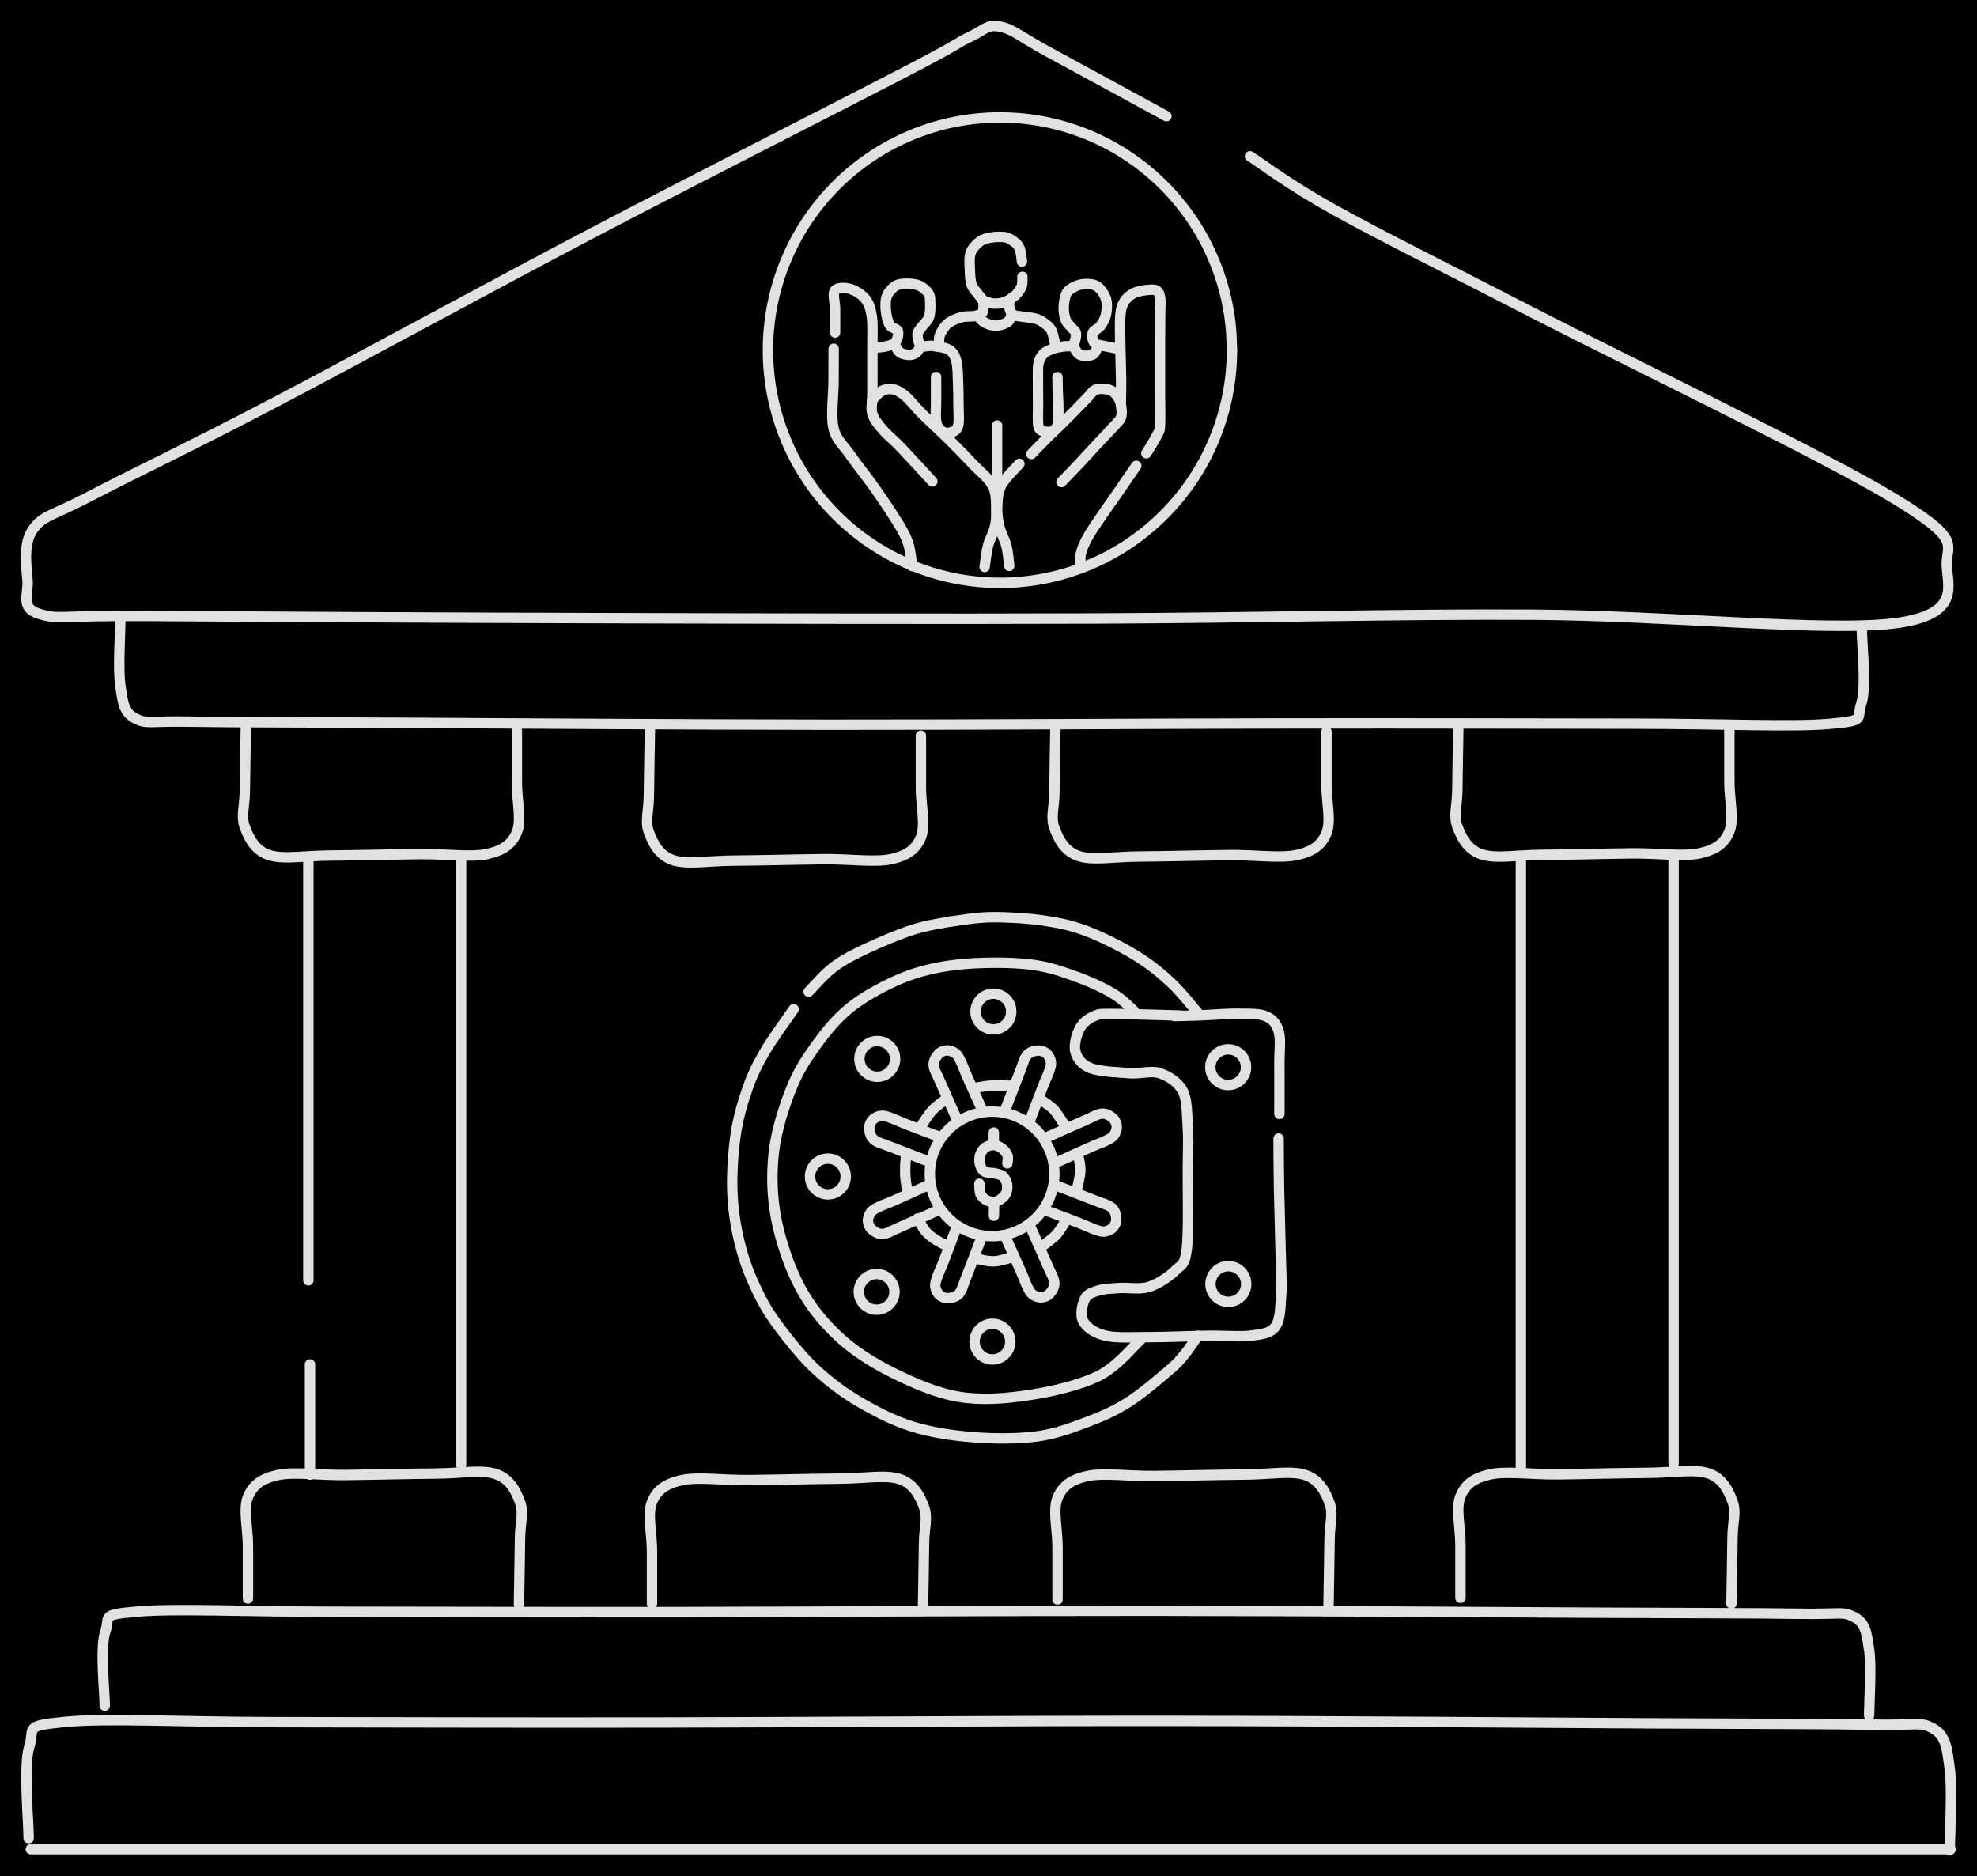 <svg version="1.1" xmlns="http://www.w3.org/2000/svg" viewBox="0 0 760.11 721.246" width="760.11" height="721.246" class="excalidraw-svg"><!-- svg-source:excalidraw --><defs><style class="style-fonts">
      </style></defs><rect x="0" y="0" width="760.11" height="721.246" fill="#000000"></rect><g stroke-linecap="round"><g transform="translate(435.9 388.502) rotate(0 -67.86 65.064)"><path d="M0 0 C-1.27 -1.05, -4.23 -4.26, -7.62 -6.32 C-11.01 -8.39, -15.47 -10.55, -20.35 -12.38 C-25.23 -14.21, -30.88 -16.31, -36.89 -17.3 C-42.9 -18.3, -50.01 -18.5, -56.42 -18.37 C-62.83 -18.24, -69.44 -17.69, -75.33 -16.52 C-81.23 -15.34, -86.17 -13.88, -91.81 -11.31 C-97.45 -8.73, -104.14 -5.12, -109.17 -1.05 C-114.21 3.03, -118.23 7.94, -122 13.14 C-125.76 18.34, -129.02 23.28, -131.75 30.14 C-134.48 37.01, -137.4 46.05, -138.36 54.34 C-139.31 62.64, -139.14 71.27, -137.48 79.91 C-135.82 88.56, -132.41 98.62, -128.38 106.22 C-124.34 113.82, -119.26 120.02, -113.26 125.54 C-107.27 131.06, -100.12 135.52, -92.42 139.34 C-84.72 143.17, -75.76 147.08, -67.06 148.5 C-58.36 149.91, -49.17 149.16, -40.24 147.81 C-31.31 146.47, -20.64 143.97, -13.49 140.43 C-6.35 136.89, -0.05 128.87, 2.64 126.56 M0 0 C-1.27 -1.05, -4.23 -4.26, -7.62 -6.32 C-11.01 -8.39, -15.47 -10.55, -20.35 -12.38 C-25.23 -14.21, -30.88 -16.31, -36.89 -17.3 C-42.9 -18.3, -50.01 -18.5, -56.42 -18.37 C-62.83 -18.24, -69.44 -17.69, -75.33 -16.52 C-81.23 -15.34, -86.17 -13.88, -91.81 -11.31 C-97.45 -8.73, -104.14 -5.12, -109.17 -1.05 C-114.21 3.03, -118.23 7.94, -122 13.14 C-125.76 18.34, -129.02 23.28, -131.75 30.14 C-134.48 37.01, -137.4 46.05, -138.36 54.34 C-139.31 62.64, -139.14 71.27, -137.48 79.91 C-135.82 88.56, -132.41 98.62, -128.38 106.22 C-124.34 113.82, -119.26 120.02, -113.26 125.54 C-107.27 131.06, -100.12 135.52, -92.42 139.34 C-84.72 143.17, -75.76 147.08, -67.06 148.5 C-58.36 149.91, -49.17 149.16, -40.24 147.81 C-31.31 146.47, -20.64 143.97, -13.49 140.43 C-6.35 136.89, -0.05 128.87, 2.64 126.56" stroke="#E1E1E1" stroke-width="4" fill="none"></path></g></g><mask></mask><g stroke-linecap="round"><g transform="translate(453.833 390.415) rotate(0 -0.824 61.494)"><path d="M0 0 C-4.28 -0.1, -20.2 -0.65, -25.7 -0.63 C-31.2 -0.6, -30.84 -0.78, -32.99 0.13 C-35.14 1.04, -37.37 2.54, -38.61 4.81 C-39.84 7.09, -41.06 11.2, -40.4 13.76 C-39.73 16.32, -38.13 18.77, -34.63 20.17 C-31.14 21.57, -23.88 21.82, -19.43 22.15 C-14.98 22.48, -11.33 21.02, -7.94 22.15 C-4.56 23.28, -0.93 25.54, 0.87 28.93 C2.66 32.32, 2.49 37.47, 2.82 42.49 C3.16 47.52, 2.93 51.18, 2.87 59.07 C2.81 66.95, 3.27 83.3, 2.45 89.8 C1.63 96.3, 0.39 95.63, -2.03 98.05 C-4.46 100.47, -8.55 103.19, -12.11 104.31 C-15.67 105.42, -20.16 104.51, -23.39 104.74 C-26.61 104.97, -29.24 105, -31.46 105.69 C-33.68 106.38, -35.73 106.92, -36.71 108.89 C-37.7 110.86, -38.68 115.15, -37.36 117.51 C-36.05 119.87, -33.1 122.04, -28.81 123.05 C-24.53 124.07, -18.19 123.61, -11.65 123.62 C-5.1 123.62, 3.93 123.2, 10.45 123.1 C16.97 123, 23.11 123.6, 27.47 123 C31.82 122.4, 34.68 122.13, 36.56 119.52 C38.44 116.91, 38.42 112.11, 38.75 107.35 C39.08 102.58, 38.69 97.89, 38.55 90.92 C38.41 83.96, 38.04 72.82, 37.91 65.54 C37.78 58.26, 37.78 50.32, 37.76 47.27 M0 0 C-4.28 -0.1, -20.2 -0.65, -25.7 -0.63 C-31.2 -0.6, -30.84 -0.78, -32.99 0.13 C-35.14 1.04, -37.37 2.54, -38.61 4.81 C-39.84 7.09, -41.06 11.2, -40.4 13.76 C-39.73 16.32, -38.13 18.77, -34.63 20.17 C-31.14 21.57, -23.88 21.82, -19.43 22.15 C-14.98 22.48, -11.33 21.02, -7.94 22.15 C-4.56 23.28, -0.93 25.54, 0.87 28.93 C2.66 32.32, 2.49 37.47, 2.82 42.49 C3.16 47.52, 2.93 51.18, 2.87 59.07 C2.81 66.95, 3.27 83.3, 2.45 89.8 C1.63 96.3, 0.39 95.63, -2.03 98.05 C-4.46 100.47, -8.55 103.19, -12.11 104.31 C-15.67 105.42, -20.16 104.51, -23.39 104.74 C-26.61 104.97, -29.24 105, -31.46 105.69 C-33.68 106.38, -35.73 106.92, -36.71 108.89 C-37.7 110.86, -38.68 115.15, -37.36 117.51 C-36.05 119.87, -33.1 122.04, -28.81 123.05 C-24.53 124.07, -18.19 123.61, -11.65 123.62 C-5.1 123.62, 3.93 123.2, 10.45 123.1 C16.97 123, 23.11 123.6, 27.47 123 C31.82 122.4, 34.68 122.13, 36.56 119.52 C38.44 116.91, 38.42 112.11, 38.75 107.35 C39.08 102.58, 38.69 97.89, 38.55 90.92 C38.41 83.96, 38.04 72.82, 37.91 65.54 C37.78 58.26, 37.78 50.32, 37.76 47.27" stroke="#E1E1E1" stroke-width="4" fill="none"></path></g></g><mask></mask><g stroke-linecap="round"><g transform="translate(491.903 428.217) rotate(0 -20.188 -19.259)"><path d="M0 0 C0 -3.19, 0.04 -13.89, 0 -19.15 C-0.04 -24.41, 0.61 -28.49, -0.24 -31.55 C-1.09 -34.61, -2.49 -36.33, -5.09 -37.49 C-7.68 -38.65, -11.61 -38.45, -15.82 -38.52 C-20.03 -38.58, -26.25 -38.04, -30.34 -37.89 C-34.44 -37.74, -38.7 -37.66, -40.38 -37.61 M0 0 C0 -3.19, 0.04 -13.89, 0 -19.15 C-0.04 -24.41, 0.61 -28.49, -0.24 -31.55 C-1.09 -34.61, -2.49 -36.33, -5.09 -37.49 C-7.68 -38.65, -11.61 -38.45, -15.82 -38.52 C-20.03 -38.58, -26.25 -38.04, -30.34 -37.89 C-34.44 -37.74, -38.7 -37.66, -40.38 -37.61" stroke="#E1E1E1" stroke-width="4" fill="none"></path></g></g><mask></mask><g stroke-linecap="round"><g transform="translate(460.954 389.889) rotate(0 -48.007 -18.641)"><path d="M0 0 C-1.8 -2.03, -6.72 -8.41, -10.78 -12.18 C-14.84 -15.95, -18.98 -19.33, -24.37 -22.62 C-29.76 -25.91, -37.22 -29.69, -43.14 -31.92 C-49.05 -34.15, -53.71 -35.11, -59.87 -36.01 C-66.04 -36.9, -74.08 -37.36, -80.1 -37.28 C-86.13 -37.2, -93.36 -35.82, -96.01 -35.53 M0 0 C-1.8 -2.03, -6.72 -8.41, -10.78 -12.18 C-14.84 -15.95, -18.98 -19.33, -24.37 -22.62 C-29.76 -25.91, -37.22 -29.69, -43.14 -31.92 C-49.05 -34.15, -53.71 -35.11, -59.87 -36.01 C-66.04 -36.9, -74.08 -37.36, -80.1 -37.28 C-86.13 -37.2, -93.36 -35.82, -96.01 -35.53" stroke="#E1E1E1" stroke-width="4" fill="none"></path></g></g><mask></mask><g stroke-linecap="round"><g transform="translate(365.352 354.273) rotate(0 -27.231 13.484)"><path d="M0 0 C-2.39 0.52, -8.97 1.4, -14.31 3.12 C-19.65 4.83, -26.96 7.9, -32.04 10.29 C-37.12 12.67, -41.04 14.66, -44.77 17.44 C-48.51 20.22, -52.85 25.38, -54.46 26.97 M0 0 C-2.39 0.52, -8.97 1.4, -14.31 3.12 C-19.65 4.83, -26.96 7.9, -32.04 10.29 C-37.12 12.67, -41.04 14.66, -44.77 17.44 C-48.51 20.22, -52.85 25.38, -54.46 26.97" stroke="#E1E1E1" stroke-width="4" fill="none"></path></g></g><mask></mask><g stroke-linecap="round"><g transform="translate(305.14 387.976) rotate(0 65.958 82.271)"><path d="M0 0 C-1.85 2.73, -8.14 11.27, -11.12 16.4 C-14.09 21.53, -15.96 25.36, -17.84 30.79 C-19.72 36.22, -21.46 42.15, -22.4 48.98 C-23.34 55.82, -23.9 64.5, -23.49 71.81 C-23.09 79.13, -21.81 86.23, -19.96 92.86 C-18.11 99.49, -15.24 106.07, -12.37 111.58 C-9.49 117.09, -6.37 121.26, -2.72 125.91 C0.94 130.56, 4.89 135.28, 9.59 139.48 C14.28 143.67, 19.44 147.59, 25.45 151.08 C31.45 154.57, 38.37 158.19, 45.62 160.43 C52.87 162.68, 60.99 163.91, 68.95 164.54 C76.91 165.18, 86.12 165.2, 93.4 164.25 C100.67 163.29, 106.73 160.97, 112.59 158.79 C118.44 156.61, 123.26 154.48, 128.52 151.18 C133.78 147.88, 140.52 142.05, 144.13 138.99 C147.74 135.94, 148.29 135.1, 150.17 132.86 C152.06 130.61, 154.54 126.74, 155.41 125.52 M0 0 C-1.85 2.73, -8.14 11.27, -11.12 16.4 C-14.09 21.53, -15.96 25.36, -17.84 30.79 C-19.72 36.22, -21.46 42.15, -22.4 48.98 C-23.34 55.82, -23.9 64.5, -23.49 71.81 C-23.09 79.13, -21.81 86.23, -19.96 92.86 C-18.11 99.49, -15.24 106.07, -12.37 111.58 C-9.49 117.09, -6.37 121.26, -2.72 125.91 C0.94 130.56, 4.89 135.28, 9.59 139.48 C14.28 143.67, 19.44 147.59, 25.45 151.08 C31.45 154.57, 38.37 158.19, 45.62 160.43 C52.87 162.68, 60.99 163.91, 68.95 164.54 C76.91 165.18, 86.12 165.2, 93.4 164.25 C100.67 163.29, 106.73 160.97, 112.59 158.79 C118.44 156.61, 123.26 154.48, 128.52 151.18 C133.78 147.88, 140.52 142.05, 144.13 138.99 C147.74 135.94, 148.29 135.1, 150.17 132.86 C152.06 130.61, 154.54 126.74, 155.41 125.52" stroke="#E1E1E1" stroke-width="4" fill="none"></path></g></g><mask></mask><g stroke-linecap="round" transform="translate(465.405 486.747) rotate(0 6.866 6.866)"><path d="M13.73 6.87 C13.73 7.26, 13.7 7.67, 13.63 8.06 C13.56 8.45, 13.45 8.84, 13.32 9.21 C13.18 9.59, 13.01 9.95, 12.81 10.3 C12.61 10.64, 12.38 10.98, 12.13 11.28 C11.87 11.58, 11.58 11.87, 11.28 12.13 C10.98 12.38, 10.64 12.61, 10.3 12.81 C9.95 13.01, 9.59 13.18, 9.21 13.32 C8.84 13.45, 8.45 13.56, 8.06 13.63 C7.67 13.7, 7.26 13.73, 6.87 13.73 C6.47 13.73, 6.07 13.7, 5.67 13.63 C5.28 13.56, 4.89 13.45, 4.52 13.32 C4.14 13.18, 3.78 13.01, 3.43 12.81 C3.09 12.61, 2.76 12.38, 2.45 12.13 C2.15 11.87, 1.86 11.58, 1.61 11.28 C1.35 10.98, 1.12 10.64, 0.92 10.3 C0.72 9.95, 0.55 9.59, 0.41 9.21 C0.28 8.84, 0.17 8.45, 0.1 8.06 C0.04 7.67, 0 7.26, 0 6.87 C0 6.47, 0.04 6.07, 0.1 5.67 C0.17 5.28, 0.28 4.89, 0.41 4.52 C0.55 4.14, 0.72 3.78, 0.92 3.43 C1.12 3.09, 1.35 2.76, 1.61 2.45 C1.86 2.15, 2.15 1.86, 2.45 1.61 C2.76 1.35, 3.09 1.12, 3.43 0.92 C3.78 0.72, 4.14 0.55, 4.52 0.41 C4.89 0.28, 5.28 0.17, 5.67 0.1 C6.07 0.04, 6.47 0, 6.87 0 C7.26 0, 7.67 0.04, 8.06 0.1 C8.45 0.17, 8.84 0.28, 9.21 0.41 C9.59 0.55, 9.95 0.72, 10.3 0.92 C10.64 1.12, 10.98 1.35, 11.28 1.61 C11.58 1.86, 11.87 2.15, 12.13 2.45 C12.38 2.76, 12.61 3.09, 12.81 3.43 C13.01 3.78, 13.18 4.14, 13.32 4.52 C13.45 4.89, 13.56 5.28, 13.63 5.67 C13.7 6.07, 13.71 6.67, 13.73 6.87 C13.75 7.06, 13.75 6.67, 13.73 6.87" stroke="#E1E1E1" stroke-width="4" fill="none"></path></g><g stroke-linecap="round" transform="translate(465.341 403.393) rotate(0 6.866 6.866)"><path d="M13.73 6.87 C13.73 7.26, 13.7 7.67, 13.63 8.06 C13.56 8.45, 13.45 8.84, 13.32 9.21 C13.18 9.59, 13.01 9.95, 12.81 10.3 C12.61 10.64, 12.38 10.98, 12.13 11.28 C11.87 11.58, 11.58 11.87, 11.28 12.13 C10.98 12.38, 10.64 12.61, 10.3 12.81 C9.95 13.01, 9.59 13.18, 9.21 13.32 C8.84 13.45, 8.45 13.56, 8.06 13.63 C7.67 13.7, 7.26 13.73, 6.87 13.73 C6.47 13.73, 6.07 13.7, 5.67 13.63 C5.28 13.56, 4.89 13.45, 4.52 13.32 C4.14 13.18, 3.78 13.01, 3.43 12.81 C3.09 12.61, 2.76 12.38, 2.45 12.13 C2.15 11.87, 1.86 11.58, 1.61 11.28 C1.35 10.98, 1.12 10.64, 0.92 10.3 C0.72 9.95, 0.55 9.59, 0.41 9.21 C0.28 8.84, 0.17 8.45, 0.1 8.06 C0.04 7.67, 0 7.26, 0 6.87 C0 6.47, 0.04 6.07, 0.1 5.67 C0.17 5.28, 0.28 4.89, 0.41 4.52 C0.55 4.14, 0.72 3.78, 0.92 3.43 C1.12 3.09, 1.35 2.76, 1.61 2.45 C1.86 2.15, 2.15 1.86, 2.45 1.61 C2.76 1.35, 3.09 1.12, 3.43 0.92 C3.78 0.72, 4.14 0.55, 4.52 0.41 C4.89 0.28, 5.28 0.17, 5.67 0.1 C6.07 0.04, 6.47 0, 6.87 0 C7.26 0, 7.67 0.04, 8.06 0.1 C8.45 0.17, 8.84 0.28, 9.21 0.41 C9.59 0.55, 9.95 0.72, 10.3 0.92 C10.64 1.12, 10.98 1.35, 11.28 1.61 C11.58 1.86, 11.87 2.15, 12.13 2.45 C12.38 2.76, 12.61 3.09, 12.81 3.43 C13.01 3.78, 13.18 4.14, 13.32 4.52 C13.45 4.89, 13.56 5.28, 13.63 5.67 C13.7 6.07, 13.71 6.67, 13.73 6.87 C13.75 7.06, 13.75 6.67, 13.73 6.87" stroke="#E1E1E1" stroke-width="4" fill="none"></path></g><g stroke-linecap="round" transform="translate(375.068 382.005) rotate(0 6.866 6.866)"><path d="M13.73 6.87 C13.73 7.26, 13.7 7.67, 13.63 8.06 C13.56 8.45, 13.45 8.84, 13.32 9.21 C13.18 9.59, 13.01 9.95, 12.81 10.3 C12.61 10.64, 12.38 10.98, 12.13 11.28 C11.87 11.58, 11.58 11.87, 11.28 12.13 C10.98 12.38, 10.64 12.61, 10.3 12.81 C9.95 13.01, 9.59 13.18, 9.21 13.32 C8.84 13.45, 8.45 13.56, 8.06 13.63 C7.67 13.7, 7.26 13.73, 6.87 13.73 C6.47 13.73, 6.07 13.7, 5.67 13.63 C5.28 13.56, 4.89 13.45, 4.52 13.32 C4.14 13.18, 3.78 13.01, 3.43 12.81 C3.09 12.61, 2.76 12.38, 2.45 12.13 C2.15 11.87, 1.86 11.58, 1.61 11.28 C1.35 10.98, 1.12 10.64, 0.92 10.3 C0.72 9.95, 0.55 9.59, 0.41 9.21 C0.28 8.84, 0.17 8.45, 0.1 8.06 C0.04 7.67, 0 7.26, 0 6.87 C0 6.47, 0.04 6.07, 0.1 5.67 C0.17 5.28, 0.28 4.89, 0.41 4.52 C0.55 4.14, 0.72 3.78, 0.92 3.43 C1.12 3.09, 1.35 2.76, 1.61 2.45 C1.86 2.15, 2.15 1.86, 2.45 1.61 C2.76 1.35, 3.09 1.12, 3.43 0.92 C3.78 0.72, 4.14 0.55, 4.52 0.41 C4.89 0.28, 5.28 0.17, 5.67 0.1 C6.07 0.04, 6.47 0, 6.87 0 C7.26 0, 7.67 0.04, 8.06 0.1 C8.45 0.17, 8.84 0.28, 9.21 0.41 C9.59 0.55, 9.95 0.72, 10.3 0.92 C10.64 1.12, 10.98 1.35, 11.28 1.61 C11.58 1.86, 11.87 2.15, 12.13 2.45 C12.38 2.76, 12.61 3.09, 12.81 3.43 C13.01 3.78, 13.18 4.14, 13.32 4.52 C13.45 4.89, 13.56 5.28, 13.63 5.67 C13.7 6.07, 13.71 6.67, 13.73 6.87 C13.75 7.06, 13.75 6.67, 13.73 6.87" stroke="#E1E1E1" stroke-width="4" fill="none"></path></g><g stroke-linecap="round" transform="translate(330.417 400.209) rotate(0 6.866 6.866)"><path d="M13.73 6.87 C13.73 7.26, 13.7 7.67, 13.63 8.06 C13.56 8.45, 13.45 8.84, 13.32 9.21 C13.18 9.59, 13.01 9.95, 12.81 10.3 C12.61 10.64, 12.38 10.98, 12.13 11.28 C11.87 11.58, 11.58 11.87, 11.28 12.13 C10.98 12.38, 10.64 12.61, 10.3 12.81 C9.95 13.01, 9.59 13.18, 9.21 13.32 C8.84 13.45, 8.45 13.56, 8.06 13.63 C7.67 13.7, 7.26 13.73, 6.87 13.73 C6.47 13.73, 6.07 13.7, 5.67 13.63 C5.28 13.56, 4.89 13.45, 4.52 13.32 C4.14 13.18, 3.78 13.01, 3.43 12.81 C3.09 12.61, 2.76 12.38, 2.45 12.13 C2.15 11.87, 1.86 11.58, 1.61 11.28 C1.35 10.98, 1.12 10.64, 0.92 10.3 C0.72 9.95, 0.55 9.59, 0.41 9.21 C0.28 8.84, 0.17 8.45, 0.1 8.06 C0.04 7.67, 0 7.26, 0 6.87 C0 6.47, 0.04 6.07, 0.1 5.67 C0.17 5.28, 0.28 4.89, 0.41 4.52 C0.55 4.14, 0.72 3.78, 0.92 3.43 C1.12 3.09, 1.35 2.76, 1.61 2.45 C1.86 2.15, 2.15 1.86, 2.45 1.61 C2.76 1.35, 3.09 1.12, 3.43 0.92 C3.78 0.72, 4.14 0.55, 4.52 0.41 C4.89 0.28, 5.28 0.17, 5.67 0.1 C6.07 0.04, 6.47 0, 6.87 0 C7.26 0, 7.67 0.04, 8.06 0.1 C8.45 0.17, 8.84 0.28, 9.21 0.41 C9.59 0.55, 9.95 0.72, 10.3 0.92 C10.64 1.12, 10.98 1.35, 11.28 1.61 C11.58 1.86, 11.87 2.15, 12.13 2.45 C12.38 2.76, 12.61 3.09, 12.81 3.43 C13.01 3.78, 13.18 4.14, 13.32 4.52 C13.45 4.89, 13.56 5.28, 13.63 5.67 C13.7 6.07, 13.71 6.67, 13.73 6.87 C13.75 7.06, 13.75 6.67, 13.73 6.87" stroke="#E1E1E1" stroke-width="4" fill="none"></path></g><g stroke-linecap="round" transform="translate(311.436 445.422) rotate(0 6.866 6.866)"><path d="M13.73 6.87 C13.73 7.26, 13.7 7.67, 13.63 8.06 C13.56 8.45, 13.45 8.84, 13.32 9.21 C13.18 9.59, 13.01 9.95, 12.81 10.3 C12.61 10.64, 12.38 10.98, 12.13 11.28 C11.87 11.58, 11.58 11.87, 11.28 12.13 C10.98 12.38, 10.64 12.61, 10.3 12.81 C9.95 13.01, 9.59 13.18, 9.21 13.32 C8.84 13.45, 8.45 13.56, 8.06 13.63 C7.67 13.7, 7.26 13.73, 6.87 13.73 C6.47 13.73, 6.07 13.7, 5.67 13.63 C5.28 13.56, 4.89 13.45, 4.52 13.32 C4.14 13.18, 3.78 13.01, 3.43 12.81 C3.09 12.61, 2.76 12.38, 2.45 12.13 C2.15 11.87, 1.86 11.58, 1.61 11.28 C1.35 10.98, 1.12 10.64, 0.92 10.3 C0.72 9.95, 0.55 9.59, 0.41 9.21 C0.28 8.84, 0.17 8.45, 0.1 8.06 C0.04 7.67, 0 7.26, 0 6.87 C0 6.47, 0.04 6.07, 0.1 5.67 C0.17 5.28, 0.28 4.89, 0.41 4.52 C0.55 4.14, 0.72 3.78, 0.92 3.43 C1.12 3.09, 1.35 2.76, 1.61 2.45 C1.86 2.15, 2.15 1.86, 2.45 1.61 C2.76 1.35, 3.09 1.12, 3.43 0.92 C3.78 0.72, 4.14 0.55, 4.52 0.41 C4.89 0.28, 5.28 0.17, 5.67 0.1 C6.07 0.04, 6.47 0, 6.87 0 C7.26 0, 7.67 0.04, 8.06 0.1 C8.45 0.17, 8.84 0.28, 9.21 0.41 C9.59 0.55, 9.95 0.72, 10.3 0.92 C10.64 1.12, 10.98 1.35, 11.28 1.61 C11.58 1.86, 11.87 2.15, 12.13 2.45 C12.38 2.76, 12.61 3.09, 12.81 3.43 C13.01 3.78, 13.18 4.14, 13.32 4.52 C13.45 4.89, 13.56 5.28, 13.63 5.67 C13.7 6.07, 13.71 6.67, 13.73 6.87 C13.75 7.06, 13.75 6.67, 13.73 6.87" stroke="#E1E1E1" stroke-width="4" fill="none"></path></g><g stroke-linecap="round" transform="translate(330.182 489.762) rotate(0 6.866 6.866)"><path d="M13.73 6.87 C13.73 7.26, 13.7 7.67, 13.63 8.06 C13.56 8.45, 13.45 8.84, 13.32 9.21 C13.18 9.59, 13.01 9.95, 12.81 10.3 C12.61 10.64, 12.38 10.98, 12.13 11.28 C11.87 11.58, 11.58 11.87, 11.28 12.13 C10.98 12.38, 10.64 12.61, 10.3 12.81 C9.95 13.01, 9.59 13.18, 9.21 13.32 C8.84 13.45, 8.45 13.56, 8.06 13.63 C7.67 13.7, 7.26 13.73, 6.87 13.73 C6.47 13.73, 6.07 13.7, 5.67 13.63 C5.28 13.56, 4.89 13.45, 4.52 13.32 C4.14 13.18, 3.78 13.01, 3.43 12.81 C3.09 12.61, 2.76 12.38, 2.45 12.13 C2.15 11.87, 1.86 11.58, 1.61 11.28 C1.35 10.98, 1.12 10.64, 0.92 10.3 C0.72 9.95, 0.55 9.59, 0.41 9.21 C0.28 8.84, 0.17 8.45, 0.1 8.06 C0.04 7.67, 0 7.26, 0 6.87 C0 6.47, 0.04 6.07, 0.1 5.67 C0.17 5.28, 0.28 4.89, 0.41 4.52 C0.55 4.14, 0.72 3.78, 0.92 3.43 C1.12 3.09, 1.35 2.76, 1.61 2.45 C1.86 2.15, 2.15 1.86, 2.45 1.61 C2.76 1.35, 3.09 1.12, 3.43 0.92 C3.78 0.72, 4.14 0.55, 4.52 0.41 C4.89 0.28, 5.28 0.17, 5.67 0.1 C6.07 0.04, 6.47 0, 6.87 0 C7.26 0, 7.67 0.04, 8.06 0.1 C8.45 0.17, 8.84 0.28, 9.21 0.41 C9.59 0.55, 9.95 0.72, 10.3 0.92 C10.64 1.12, 10.98 1.35, 11.28 1.61 C11.58 1.86, 11.87 2.15, 12.13 2.45 C12.38 2.76, 12.61 3.09, 12.81 3.43 C13.01 3.78, 13.18 4.14, 13.32 4.52 C13.45 4.89, 13.56 5.28, 13.63 5.67 C13.7 6.07, 13.71 6.67, 13.73 6.87 C13.75 7.06, 13.75 6.67, 13.73 6.87" stroke="#E1E1E1" stroke-width="4" fill="none"></path></g><g stroke-linecap="round" transform="translate(374.7 508.891) rotate(0 6.866 6.866)"><path d="M13.73 6.87 C13.73 7.26, 13.7 7.67, 13.63 8.06 C13.56 8.45, 13.45 8.84, 13.32 9.21 C13.18 9.59, 13.01 9.95, 12.81 10.3 C12.61 10.64, 12.38 10.98, 12.13 11.28 C11.87 11.58, 11.58 11.87, 11.28 12.13 C10.98 12.38, 10.64 12.61, 10.3 12.81 C9.95 13.01, 9.59 13.18, 9.21 13.32 C8.84 13.45, 8.45 13.56, 8.06 13.63 C7.67 13.7, 7.26 13.73, 6.87 13.73 C6.47 13.73, 6.07 13.7, 5.67 13.63 C5.28 13.56, 4.89 13.45, 4.52 13.32 C4.14 13.18, 3.78 13.01, 3.43 12.81 C3.09 12.61, 2.76 12.38, 2.45 12.13 C2.15 11.87, 1.86 11.58, 1.61 11.28 C1.35 10.98, 1.12 10.64, 0.92 10.3 C0.72 9.95, 0.55 9.59, 0.41 9.21 C0.28 8.84, 0.17 8.45, 0.1 8.06 C0.04 7.67, 0 7.26, 0 6.87 C0 6.47, 0.04 6.07, 0.1 5.67 C0.17 5.28, 0.28 4.89, 0.41 4.52 C0.55 4.14, 0.72 3.78, 0.92 3.43 C1.12 3.09, 1.35 2.76, 1.61 2.45 C1.86 2.15, 2.15 1.86, 2.45 1.61 C2.76 1.35, 3.09 1.12, 3.43 0.92 C3.78 0.72, 4.14 0.55, 4.52 0.41 C4.89 0.28, 5.28 0.17, 5.67 0.1 C6.07 0.04, 6.47 0, 6.87 0 C7.26 0, 7.67 0.04, 8.06 0.1 C8.45 0.17, 8.84 0.28, 9.21 0.41 C9.59 0.55, 9.95 0.72, 10.3 0.92 C10.64 1.12, 10.98 1.35, 11.28 1.61 C11.58 1.86, 11.87 2.15, 12.13 2.45 C12.38 2.76, 12.61 3.09, 12.81 3.43 C13.01 3.78, 13.18 4.14, 13.32 4.52 C13.45 4.89, 13.56 5.28, 13.63 5.67 C13.7 6.07, 13.71 6.67, 13.73 6.87 C13.75 7.06, 13.75 6.67, 13.73 6.87" stroke="#E1E1E1" stroke-width="4" fill="none"></path></g><g stroke-linecap="round" transform="translate(357.494 427.334) rotate(337.316 23.945 23.945)"><path d="M47.89 23.94 C47.89 25.33, 47.77 26.74, 47.53 28.1 C47.28 29.47, 46.92 30.83, 46.45 32.13 C45.97 33.44, 45.37 34.72, 44.68 35.92 C43.99 37.12, 43.18 38.27, 42.29 39.34 C41.4 40.4, 40.4 41.4, 39.34 42.29 C38.27 43.18, 37.12 43.99, 35.92 44.68 C34.72 45.37, 33.44 45.97, 32.13 46.45 C30.83 46.92, 29.47 47.28, 28.1 47.53 C26.74 47.77, 25.33 47.89, 23.94 47.89 C22.56 47.89, 21.15 47.77, 19.79 47.53 C18.42 47.28, 17.06 46.92, 15.76 46.45 C14.45 45.97, 13.17 45.37, 11.97 44.68 C10.77 43.99, 9.62 43.18, 8.55 42.29 C7.49 41.4, 6.49 40.4, 5.6 39.34 C4.71 38.27, 3.9 37.12, 3.21 35.92 C2.51 34.72, 1.92 33.44, 1.44 32.13 C0.97 30.83, 0.6 29.47, 0.36 28.1 C0.12 26.74, 0 25.33, 0 23.94 C0 22.56, 0.12 21.15, 0.36 19.79 C0.6 18.42, 0.97 17.06, 1.44 15.76 C1.92 14.45, 2.51 13.17, 3.21 11.97 C3.9 10.77, 4.71 9.62, 5.6 8.55 C6.49 7.49, 7.49 6.49, 8.55 5.6 C9.62 4.71, 10.77 3.9, 11.97 3.21 C13.17 2.51, 14.45 1.92, 15.76 1.44 C17.06 0.97, 18.42 0.6, 19.79 0.36 C21.15 0.12, 22.56 0, 23.94 0 C25.33 0, 26.74 0.12, 28.1 0.36 C29.47 0.6, 30.83 0.97, 32.13 1.44 C33.44 1.92, 34.72 2.51, 35.92 3.21 C37.12 3.9, 38.27 4.71, 39.34 5.6 C40.4 6.49, 41.4 7.49, 42.29 8.55 C43.18 9.62, 43.99 10.77, 44.68 11.97 C45.37 13.17, 45.97 14.45, 46.45 15.76 C46.92 17.06, 47.28 18.42, 47.53 19.79 C47.77 21.15, 47.83 23.25, 47.89 23.94 C47.95 24.64, 47.95 23.25, 47.89 23.94" stroke="#E1E1E1" stroke-width="4" fill="none"></path></g><g stroke-linecap="round"><g transform="translate(362.72 429.81) rotate(337.316 5.016 -12.934)"><path d="M0 0 C-0.06 -2.64, -0.3 -12.03, -0.34 -15.87 C-0.38 -19.71, -0.79 -21.3, -0.24 -23.04 C0.32 -24.77, 1.84 -25.72, 2.98 -26.29 C4.11 -26.86, 5.5 -26.83, 6.56 -26.45 C7.61 -26.08, 8.72 -25.06, 9.29 -24.04 C9.86 -23.02, 9.86 -22.03, 9.98 -20.32 C10.09 -18.62, 9.91 -17.32, 9.98 -13.83 C10.04 -10.35, 10.3 -1.82, 10.37 0.58 M0 0 C-0.06 -2.64, -0.3 -12.03, -0.34 -15.87 C-0.38 -19.71, -0.79 -21.3, -0.24 -23.04 C0.32 -24.77, 1.84 -25.72, 2.98 -26.29 C4.11 -26.86, 5.5 -26.83, 6.56 -26.45 C7.61 -26.08, 8.72 -25.06, 9.29 -24.04 C9.86 -23.02, 9.86 -22.03, 9.98 -20.32 C10.09 -18.62, 9.91 -17.32, 9.98 -13.83 C10.04 -10.35, 10.3 -1.82, 10.37 0.58" stroke="#E1E1E1" stroke-width="4" fill="none"></path></g></g><mask></mask><g stroke-linecap="round"><g transform="translate(342.346 450.046) rotate(292.316 5.016 -12.934)"><path d="M0 0 C-0.06 -2.64, -0.3 -12.03, -0.34 -15.87 C-0.38 -19.71, -0.79 -21.3, -0.24 -23.04 C0.32 -24.77, 1.84 -25.72, 2.98 -26.29 C4.11 -26.86, 5.5 -26.83, 6.56 -26.45 C7.61 -26.08, 8.72 -25.06, 9.29 -24.04 C9.86 -23.02, 9.86 -22.03, 9.98 -20.32 C10.09 -18.62, 9.91 -17.32, 9.98 -13.83 C10.04 -10.35, 10.3 -1.82, 10.37 0.58 M0 0 C-0.06 -2.64, -0.3 -12.03, -0.34 -15.87 C-0.38 -19.71, -0.79 -21.3, -0.24 -23.04 C0.32 -24.77, 1.84 -25.72, 2.98 -26.29 C4.11 -26.86, 5.5 -26.83, 6.56 -26.45 C7.61 -26.08, 8.72 -25.06, 9.29 -24.04 C9.86 -23.02, 9.86 -22.03, 9.98 -20.32 C10.09 -18.62, 9.91 -17.32, 9.98 -13.83 C10.04 -10.35, 10.3 -1.82, 10.37 0.58" stroke="#E1E1E1" stroke-width="4" fill="none"></path></g></g><mask></mask><g stroke-linecap="round"><g transform="translate(390.863 429.928) rotate(22.316 5.016 -12.934)"><path d="M0 0 C-0.06 -2.64, -0.3 -12.03, -0.34 -15.87 C-0.38 -19.71, -0.79 -21.3, -0.24 -23.04 C0.32 -24.77, 1.84 -25.72, 2.98 -26.29 C4.11 -26.86, 5.5 -26.83, 6.56 -26.45 C7.61 -26.08, 8.72 -25.06, 9.29 -24.04 C9.86 -23.02, 9.86 -22.03, 9.98 -20.32 C10.09 -18.62, 9.91 -17.32, 9.98 -13.83 C10.04 -10.35, 10.3 -1.82, 10.37 0.58 M0 0 C-0.06 -2.64, -0.3 -12.03, -0.34 -15.87 C-0.38 -19.71, -0.79 -21.3, -0.24 -23.04 C0.32 -24.77, 1.84 -25.72, 2.98 -26.29 C4.11 -26.86, 5.5 -26.83, 6.56 -26.45 C7.61 -26.08, 8.72 -25.06, 9.29 -24.04 C9.86 -23.02, 9.86 -22.03, 9.98 -20.32 C10.09 -18.62, 9.91 -17.32, 9.98 -13.83 C10.04 -10.35, 10.3 -1.82, 10.37 0.58" stroke="#E1E1E1" stroke-width="4" fill="none"></path></g></g><mask></mask><g stroke-linecap="round"><g transform="translate(411.281 449.805) rotate(67.316 5.016 -12.934)"><path d="M0 0 C-0.06 -2.64, -0.3 -12.03, -0.34 -15.87 C-0.38 -19.71, -0.79 -21.3, -0.24 -23.04 C0.32 -24.77, 1.84 -25.72, 2.98 -26.29 C4.11 -26.86, 5.5 -26.83, 6.56 -26.45 C7.61 -26.08, 8.72 -25.06, 9.29 -24.04 C9.86 -23.02, 9.86 -22.03, 9.98 -20.32 C10.09 -18.62, 9.91 -17.32, 9.98 -13.83 C10.04 -10.35, 10.3 -1.82, 10.37 0.58 M0 0 C-0.06 -2.64, -0.3 -12.03, -0.34 -15.87 C-0.38 -19.71, -0.79 -21.3, -0.24 -23.04 C0.32 -24.77, 1.84 -25.72, 2.98 -26.29 C4.11 -26.86, 5.5 -26.83, 6.56 -26.45 C7.61 -26.08, 8.72 -25.06, 9.29 -24.04 C9.86 -23.02, 9.86 -22.03, 9.98 -20.32 C10.09 -18.62, 9.91 -17.32, 9.98 -13.83 C10.04 -10.35, 10.3 -1.82, 10.37 0.58" stroke="#E1E1E1" stroke-width="4" fill="none"></path></g></g><mask></mask><g stroke-linecap="round"><g transform="translate(391.596 498.64) rotate(157.316 5.016 -12.934)"><path d="M0 0 C-0.06 -2.64, -0.3 -12.03, -0.34 -15.87 C-0.38 -19.71, -0.79 -21.3, -0.24 -23.04 C0.32 -24.77, 1.84 -25.72, 2.98 -26.29 C4.11 -26.86, 5.5 -26.83, 6.56 -26.45 C7.61 -26.08, 8.72 -25.06, 9.29 -24.04 C9.86 -23.02, 9.86 -22.03, 9.98 -20.32 C10.09 -18.62, 9.91 -17.32, 9.98 -13.83 C10.04 -10.35, 10.3 -1.82, 10.37 0.58 M0 0 C-0.06 -2.64, -0.3 -12.03, -0.34 -15.87 C-0.38 -19.71, -0.79 -21.3, -0.24 -23.04 C0.32 -24.77, 1.84 -25.72, 2.98 -26.29 C4.11 -26.86, 5.5 -26.83, 6.56 -26.45 C7.61 -26.08, 8.72 -25.06, 9.29 -24.04 C9.86 -23.02, 9.86 -22.03, 9.98 -20.32 C10.09 -18.62, 9.91 -17.32, 9.98 -13.83 C10.04 -10.35, 10.3 -1.82, 10.37 0.58" stroke="#E1E1E1" stroke-width="4" fill="none"></path></g></g><mask></mask><g stroke-linecap="round"><g transform="translate(362.746 498.867) rotate(202.316 5.016 -12.934)"><path d="M0 0 C-0.06 -2.64, -0.3 -12.03, -0.34 -15.87 C-0.38 -19.71, -0.79 -21.3, -0.24 -23.04 C0.32 -24.77, 1.84 -25.72, 2.98 -26.29 C4.11 -26.86, 5.5 -26.83, 6.56 -26.45 C7.61 -26.08, 8.72 -25.06, 9.29 -24.04 C9.86 -23.02, 9.86 -22.03, 9.98 -20.32 C10.09 -18.62, 9.91 -17.32, 9.98 -13.83 C10.04 -10.35, 10.3 -1.82, 10.37 0.58 M0 0 C-0.06 -2.64, -0.3 -12.03, -0.34 -15.87 C-0.38 -19.71, -0.79 -21.3, -0.24 -23.04 C0.32 -24.77, 1.84 -25.72, 2.98 -26.29 C4.11 -26.86, 5.5 -26.83, 6.56 -26.45 C7.61 -26.08, 8.72 -25.06, 9.29 -24.04 C9.86 -23.02, 9.86 -22.03, 9.98 -20.32 C10.09 -18.62, 9.91 -17.32, 9.98 -13.83 C10.04 -10.35, 10.3 -1.82, 10.37 0.58" stroke="#E1E1E1" stroke-width="4" fill="none"></path></g></g><mask></mask><g stroke-linecap="round"><g transform="translate(341.757 478.566) rotate(247.316 5.016 -12.934)"><path d="M0 0 C-0.06 -2.64, -0.3 -12.03, -0.34 -15.87 C-0.38 -19.71, -0.79 -21.3, -0.24 -23.04 C0.32 -24.77, 1.84 -25.72, 2.98 -26.29 C4.11 -26.86, 5.5 -26.83, 6.56 -26.45 C7.61 -26.08, 8.72 -25.06, 9.29 -24.04 C9.86 -23.02, 9.86 -22.03, 9.98 -20.32 C10.09 -18.62, 9.91 -17.32, 9.98 -13.83 C10.04 -10.35, 10.3 -1.82, 10.37 0.58 M0 0 C-0.06 -2.64, -0.3 -12.03, -0.34 -15.87 C-0.38 -19.71, -0.79 -21.3, -0.24 -23.04 C0.32 -24.77, 1.84 -25.72, 2.98 -26.29 C4.11 -26.86, 5.5 -26.83, 6.56 -26.45 C7.61 -26.08, 8.72 -25.06, 9.29 -24.04 C9.86 -23.02, 9.86 -22.03, 9.98 -20.32 C10.09 -18.62, 9.91 -17.32, 9.98 -13.83 C10.04 -10.35, 10.3 -1.82, 10.37 0.58" stroke="#E1E1E1" stroke-width="4" fill="none"></path></g></g><mask></mask><g stroke-linecap="round"><g transform="translate(411.036 478.212) rotate(112.316 5.016 -12.934)"><path d="M0 0 C-0.06 -2.64, -0.3 -12.03, -0.34 -15.87 C-0.38 -19.71, -0.79 -21.3, -0.24 -23.04 C0.32 -24.77, 1.84 -25.72, 2.98 -26.29 C4.11 -26.86, 5.5 -26.83, 6.56 -26.45 C7.61 -26.08, 8.72 -25.06, 9.29 -24.04 C9.86 -23.02, 9.86 -22.03, 9.98 -20.32 C10.09 -18.62, 9.91 -17.32, 9.98 -13.83 C10.04 -10.35, 10.3 -1.82, 10.37 0.58 M0 0 C-0.06 -2.64, -0.3 -12.03, -0.34 -15.87 C-0.38 -19.71, -0.79 -21.3, -0.24 -23.04 C0.32 -24.77, 1.84 -25.72, 2.98 -26.29 C4.11 -26.86, 5.5 -26.83, 6.56 -26.45 C7.61 -26.08, 8.72 -25.06, 9.29 -24.04 C9.86 -23.02, 9.86 -22.03, 9.98 -20.32 C10.09 -18.62, 9.91 -17.32, 9.98 -13.83 C10.04 -10.35, 10.3 -1.82, 10.37 0.58" stroke="#E1E1E1" stroke-width="4" fill="none"></path></g></g><mask></mask><g stroke-linecap="round"><g transform="translate(417.272 444.202) rotate(337.316 -3.183 6.764)"><path d="M0 0 C-0.28 1.08, -0.64 4.25, -1.7 6.51 C-2.76 8.76, -5.59 12.36, -6.37 13.53 M0 0 C-0.28 1.08, -0.64 4.25, -1.7 6.51 C-2.76 8.76, -5.59 12.36, -6.37 13.53" stroke="#E1E1E1" stroke-width="4" fill="none"></path></g></g><mask></mask><g stroke-linecap="round"><g transform="translate(412.002 470.756) rotate(337.316 -6.781 3.16)"><path d="M0 0 C-1.03 0.7, -3.95 3.12, -6.21 4.17 C-8.47 5.22, -12.34 5.96, -13.56 6.32 M0 0 C-1.03 0.7, -3.95 3.12, -6.21 4.17 C-8.47 5.22, -12.34 5.96, -13.56 6.32" stroke="#E1E1E1" stroke-width="4" fill="none"></path></g></g><mask></mask><g stroke-linecap="round"><g transform="translate(389.13 486.068) rotate(337.316 -6.991 -2.681)"><path d="M0 0 C-1.07 -0.15, -4.68 -0.45, -6.42 -0.92 C-8.16 -1.39, -9.17 -2.05, -10.43 -2.79 C-11.69 -3.53, -13.39 -4.93, -13.98 -5.36 M0 0 C-1.07 -0.15, -4.68 -0.45, -6.42 -0.92 C-8.16 -1.39, -9.17 -2.05, -10.43 -2.79 C-11.69 -3.53, -13.39 -4.93, -13.98 -5.36" stroke="#E1E1E1" stroke-width="4" fill="none"></path></g></g><mask></mask><g stroke-linecap="round"><g transform="translate(361.823 480.835) rotate(337.316 -3.244 -7.114)"><path d="M0 0 C-0.58 -0.71, -2.51 -2.84, -3.45 -4.28 C-4.39 -5.71, -5.14 -6.95, -5.64 -8.61 C-6.15 -10.27, -6.35 -13.29, -6.49 -14.23 M0 0 C-0.58 -0.71, -2.51 -2.84, -3.45 -4.28 C-4.39 -5.71, -5.14 -6.95, -5.64 -8.61 C-6.15 -10.27, -6.35 -13.29, -6.49 -14.23" stroke="#E1E1E1" stroke-width="4" fill="none"></path></g></g><mask></mask><g stroke-linecap="round"><g transform="translate(345.97 458.034) rotate(337.316 2.728 -7.144)"><path d="M0 0 C0.26 -0.98, 0.95 -4.09, 1.56 -5.9 C2.16 -7.71, 2.99 -9.45, 3.64 -10.85 C4.29 -12.25, 5.15 -13.72, 5.46 -14.29 M0 0 C0.26 -0.98, 0.95 -4.09, 1.56 -5.9 C2.16 -7.71, 2.99 -9.45, 3.64 -10.85 C4.29 -12.25, 5.15 -13.72, 5.46 -14.29" stroke="#E1E1E1" stroke-width="4" fill="none"></path></g></g><mask></mask><g stroke-linecap="round"><g transform="translate(352.098 431.047) rotate(337.316 6.732 -3.121)"><path d="M0 0 C1.11 -0.7, 4.41 -3.14, 6.65 -4.19 C8.9 -5.23, 12.33 -5.9, 13.46 -6.24 M0 0 C1.11 -0.7, 4.41 -3.14, 6.65 -4.19 C8.9 -5.23, 12.33 -5.9, 13.46 -6.24" stroke="#E1E1E1" stroke-width="4" fill="none"></path></g></g><mask></mask><g stroke-linecap="round"><g transform="translate(374.92 415.353) rotate(337.316 7.073 2.507)"><path d="M0 0 C0.99 0.25, 4.06 0.87, 5.93 1.49 C7.8 2.1, 9.87 3.08, 11.24 3.66 C12.61 4.25, 13.66 4.79, 14.15 5.01 M0 0 C0.99 0.25, 4.06 0.87, 5.93 1.49 C7.8 2.1, 9.87 3.08, 11.24 3.66 C12.61 4.25, 13.66 4.79, 14.15 5.01" stroke="#E1E1E1" stroke-width="4" fill="none"></path></g></g><mask></mask><g stroke-linecap="round"><g transform="translate(401.939 420.741) rotate(337.316 2.629 6.969)"><path d="M0 0 C0.56 0.91, 2.58 3.85, 3.33 5.47 C4.08 7.09, 4.17 8.32, 4.49 9.73 C4.81 11.14, 5.13 13.24, 5.26 13.94 M0 0 C0.56 0.91, 2.58 3.85, 3.33 5.47 C4.08 7.09, 4.17 8.32, 4.49 9.73 C4.81 11.14, 5.13 13.24, 5.26 13.94" stroke="#E1E1E1" stroke-width="4" fill="none"></path></g></g><mask></mask><g stroke-linecap="round"><g transform="translate(387.315 447.243) rotate(359.877 -5.342 3.824)"><path d="M0 0 C0.02 -0.48, 0.39 -1.98, 0.09 -2.91 C-0.21 -3.83, -0.95 -4.87, -1.8 -5.55 C-2.64 -6.24, -3.89 -6.91, -4.98 -7.02 C-6.06 -7.14, -7.42 -6.79, -8.31 -6.22 C-9.2 -5.66, -9.92 -4.64, -10.31 -3.64 C-10.71 -2.64, -10.9 -1.33, -10.66 -0.21 C-10.43 0.91, -9.9 2.41, -8.9 3.09 C-7.89 3.77, -5.84 3.56, -4.63 3.89 C-3.41 4.22, -2.39 4.32, -1.63 5.06 C-0.87 5.81, -0.21 7.2, -0.08 8.37 C0.05 9.54, -0.16 11.05, -0.86 12.1 C-1.56 13.15, -3.14 14.31, -4.3 14.67 C-5.45 15.03, -6.78 14.74, -7.79 14.27 C-8.79 13.8, -9.84 12.93, -10.33 11.85 C-10.83 10.77, -10.7 8.47, -10.78 7.8 M0 0 C0.02 -0.48, 0.39 -1.98, 0.09 -2.91 C-0.21 -3.83, -0.95 -4.87, -1.8 -5.55 C-2.64 -6.24, -3.89 -6.91, -4.98 -7.02 C-6.06 -7.14, -7.42 -6.79, -8.31 -6.22 C-9.2 -5.66, -9.92 -4.64, -10.31 -3.64 C-10.71 -2.64, -10.9 -1.33, -10.66 -0.21 C-10.43 0.91, -9.9 2.41, -8.9 3.09 C-7.89 3.77, -5.84 3.56, -4.63 3.89 C-3.41 4.22, -2.39 4.32, -1.63 5.06 C-0.87 5.81, -0.21 7.2, -0.08 8.37 C0.05 9.54, -0.16 11.05, -0.86 12.1 C-1.56 13.15, -3.14 14.31, -4.3 14.67 C-5.45 15.03, -6.78 14.74, -7.79 14.27 C-8.79 13.8, -9.84 12.93, -10.33 11.85 C-10.83 10.77, -10.7 8.47, -10.78 7.8" stroke="#E1E1E1" stroke-width="4" fill="none"></path></g></g><mask></mask><g stroke-linecap="round"><g transform="translate(382.097 435.388) rotate(359.877 0 2.201)"><path d="M0 0 C0 0.73, 0 3.67, 0 4.4 M0 0 C0 0.73, 0 3.67, 0 4.4" stroke="#E1E1E1" stroke-width="4" fill="none"></path></g></g><mask></mask><g stroke-linecap="round"><g transform="translate(382.133 467.373) rotate(359.877 0.034 -2.417)"><path d="M0 0 C0.01 -0.81, 0.06 -4.03, 0.07 -4.83 M0 0 C0.01 -0.81, 0.06 -4.03, 0.07 -4.83" stroke="#E1E1E1" stroke-width="4" fill="none"></path></g></g><mask></mask><g stroke-linecap="round"><g transform="translate(448.478 44.679) rotate(0 -68.943 80.274)"><path d="M0 0 C-7.56 -4.11, -34.72 -18.95, -45.37 -24.69 C-56.03 -30.42, -58.89 -33.47, -63.93 -34.43 C-68.97 -35.4, -69.45 -33.43, -75.62 -30.48 C-81.79 -27.54, -76.81 -29.31, -100.96 -16.77 C-125.11 -4.22, -180.24 23.66, -220.54 44.79 C-260.83 65.91, -310.55 93.13, -342.73 109.98 C-374.9 126.84, -398.09 137.81, -413.58 145.93 C-429.08 154.04, -431.63 153.25, -435.69 158.69 C-439.74 164.13, -438.31 173.12, -437.89 178.57 C-437.47 184.02, -440.89 189.13, -433.17 191.39 C-425.44 193.65, -427.17 191.86, -391.54 192.12 C-355.91 192.38, -279.99 192.79, -219.38 192.95 C-158.77 193.12, -87.95 193.32, -27.85 193.1 C32.24 192.88, 89.92 191.32, 141.17 191.63 C192.42 191.95, 253.19 198.22, 279.66 194.98 C306.13 191.74, 300.04 180.22, 300.01 172.19 C299.97 164.15, 305.98 162.88, 279.45 146.77 C252.92 130.66, 176.56 93.95, 140.83 75.54 C105.11 57.14, 83.22 46.36, 65.1 36.34 C46.98 26.31, 37.61 18.89, 32.11 15.4 M0 0 C-7.56 -4.11, -34.72 -18.95, -45.37 -24.69 C-56.03 -30.42, -58.89 -33.47, -63.93 -34.43 C-68.97 -35.4, -69.45 -33.43, -75.62 -30.48 C-81.79 -27.54, -76.81 -29.31, -100.96 -16.77 C-125.11 -4.22, -180.24 23.66, -220.54 44.79 C-260.83 65.91, -310.55 93.13, -342.73 109.98 C-374.9 126.84, -398.09 137.81, -413.58 145.93 C-429.08 154.04, -431.63 153.25, -435.69 158.69 C-439.74 164.13, -438.31 173.12, -437.89 178.57 C-437.47 184.02, -440.89 189.13, -433.17 191.39 C-425.44 193.65, -427.17 191.86, -391.54 192.12 C-355.91 192.38, -279.99 192.79, -219.38 192.95 C-158.77 193.12, -87.95 193.32, -27.85 193.1 C32.24 192.88, 89.92 191.32, 141.17 191.63 C192.42 191.95, 253.19 198.22, 279.66 194.98 C306.13 191.74, 300.04 180.22, 300.01 172.19 C299.97 164.15, 305.98 162.88, 279.45 146.77 C252.92 130.66, 176.56 93.95, 140.83 75.54 C105.11 57.14, 83.22 46.36, 65.1 36.34 C46.98 26.31, 37.61 18.89, 32.11 15.4" stroke="#E1E1E1" stroke-width="4" fill="none"></path></g></g><mask></mask><g stroke-linecap="round"><g transform="translate(46.273 238.347) rotate(0 334.781 20.124)"><path d="M0 0 C0 4.21, -0.96 18.97, 0 25.27 C0.96 31.58, 1.25 35.54, 5.76 37.84 C10.26 40.14, 10.43 38.8, 27.02 39.07 C43.61 39.35, 64.46 39.29, 105.29 39.49 C146.13 39.69, 214.62 40.21, 272.04 40.25 C329.46 40.29, 398.1 39.81, 449.81 39.74 C501.53 39.68, 547.79 39.82, 582.34 39.85 C616.89 39.88, 642.61 41.2, 657.11 39.92 C671.62 38.64, 667.29 38.18, 669.36 32.14 C671.44 26.11, 669.53 8.45, 669.56 3.72 M0 0 C0 4.21, -0.96 18.97, 0 25.27 C0.96 31.58, 1.25 35.54, 5.76 37.84 C10.26 40.14, 10.43 38.8, 27.02 39.07 C43.61 39.35, 64.46 39.29, 105.29 39.49 C146.13 39.69, 214.62 40.21, 272.04 40.25 C329.46 40.29, 398.1 39.81, 449.81 39.74 C501.53 39.68, 547.79 39.82, 582.34 39.85 C616.89 39.88, 642.61 41.2, 657.11 39.92 C671.62 38.64, 667.29 38.18, 669.36 32.14 C671.44 26.11, 669.53 8.45, 669.56 3.72" stroke="#E1E1E1" stroke-width="4" fill="none"></path></g></g><mask></mask><g stroke-linecap="round"><g transform="translate(664.91 280.598) rotate(0 -52.295 22.914)"><path d="M0 0 C0 3.37, 0 13.7, 0 20.2 C0 26.71, 1.89 34.51, 0 39.04 C-1.88 43.58, -5.08 46.02, -11.3 47.42 C-17.52 48.83, -27.19 47.37, -37.31 47.47 C-47.43 47.58, -62.35 47.97, -72.01 48.03 C-81.68 48.09, -89.89 49.66, -95.32 47.83 C-100.75 46.01, -103.05 41.23, -104.59 37.07 C-106.14 32.91, -104.66 29.43, -104.59 22.88 C-104.53 16.34, -104.26 1.98, -104.19 -2.2 M0 0 C0 3.37, 0 13.7, 0 20.2 C0 26.71, 1.89 34.51, 0 39.04 C-1.88 43.58, -5.08 46.02, -11.3 47.42 C-17.52 48.83, -27.19 47.37, -37.31 47.47 C-47.43 47.58, -62.35 47.97, -72.01 48.03 C-81.68 48.09, -89.89 49.66, -95.32 47.83 C-100.75 46.01, -103.05 41.23, -104.59 37.07 C-106.14 32.91, -104.66 29.43, -104.59 22.88 C-104.53 16.34, -104.26 1.98, -104.19 -2.2" stroke="#E1E1E1" stroke-width="4" fill="none"></path></g></g><mask></mask><g stroke-linecap="round"><g transform="translate(666.107 568.408) rotate(180 -52.295 22.914)"><path d="M0 0 C0 3.37, 0 13.7, 0 20.2 C0 26.71, 1.89 34.51, 0 39.04 C-1.88 43.58, -5.08 46.02, -11.3 47.42 C-17.52 48.83, -27.19 47.37, -37.31 47.47 C-47.43 47.58, -62.35 47.97, -72.01 48.03 C-81.68 48.09, -89.89 49.66, -95.32 47.83 C-100.75 46.01, -103.05 41.23, -104.59 37.07 C-106.14 32.91, -104.66 29.43, -104.59 22.88 C-104.53 16.34, -104.26 1.98, -104.19 -2.2 M0 0 C0 3.37, 0 13.7, 0 20.2 C0 26.71, 1.89 34.51, 0 39.04 C-1.88 43.58, -5.08 46.02, -11.3 47.42 C-17.52 48.83, -27.19 47.37, -37.31 47.47 C-47.43 47.58, -62.35 47.97, -72.01 48.03 C-81.68 48.09, -89.89 49.66, -95.32 47.83 C-100.75 46.01, -103.05 41.23, -104.59 37.07 C-106.14 32.91, -104.66 29.43, -104.59 22.88 C-104.53 16.34, -104.26 1.98, -104.19 -2.2" stroke="#E1E1E1" stroke-width="4" fill="none"></path></g></g><mask></mask><g stroke-linecap="round"><g transform="translate(584.746 329.11) rotate(0 0 117.997)"><path d="M0 0 C0 39.33, 0 196.66, 0 235.99 M0 0 C0 39.33, 0 196.66, 0 235.99" stroke="#E1E1E1" stroke-width="4" fill="none"></path></g></g><mask></mask><g stroke-linecap="round"><g transform="translate(643.454 330.267) rotate(0 0 116.209)"><path d="M0 0 C0 38.74, 0 193.68, 0 232.42 M0 0 C0 38.74, 0 193.68, 0 232.42" stroke="#E1E1E1" stroke-width="4" fill="none"></path></g></g><mask></mask><g stroke-linecap="round"><g transform="translate(509.989 281.25) rotate(0 -52.295 22.914)"><path d="M0 0 C0 3.37, 0 13.7, 0 20.2 C0 26.71, 1.89 34.51, 0 39.04 C-1.88 43.58, -5.08 46.02, -11.3 47.42 C-17.52 48.83, -27.19 47.37, -37.31 47.47 C-47.43 47.58, -62.35 47.97, -72.01 48.03 C-81.68 48.09, -89.89 49.66, -95.32 47.83 C-100.75 46.01, -103.05 41.23, -104.59 37.07 C-106.14 32.91, -104.66 29.43, -104.59 22.88 C-104.53 16.34, -104.26 1.98, -104.19 -2.2 M0 0 C0 3.37, 0 13.7, 0 20.2 C0 26.71, 1.89 34.51, 0 39.04 C-1.88 43.58, -5.08 46.02, -11.3 47.42 C-17.52 48.83, -27.19 47.37, -37.31 47.47 C-47.43 47.58, -62.35 47.97, -72.01 48.03 C-81.68 48.09, -89.89 49.66, -95.32 47.83 C-100.75 46.01, -103.05 41.23, -104.59 37.07 C-106.14 32.91, -104.66 29.43, -104.59 22.88 C-104.53 16.34, -104.26 1.98, -104.19 -2.2" stroke="#E1E1E1" stroke-width="4" fill="none"></path></g></g><mask></mask><g stroke-linecap="round"><g transform="translate(511.186 569.06) rotate(180 -52.295 22.914)"><path d="M0 0 C0 3.37, 0 13.7, 0 20.2 C0 26.71, 1.89 34.51, 0 39.04 C-1.88 43.58, -5.08 46.02, -11.3 47.42 C-17.52 48.83, -27.19 47.37, -37.31 47.47 C-47.43 47.58, -62.35 47.97, -72.01 48.03 C-81.68 48.09, -89.89 49.66, -95.32 47.83 C-100.75 46.01, -103.05 41.23, -104.59 37.07 C-106.14 32.91, -104.66 29.43, -104.59 22.88 C-104.53 16.34, -104.26 1.98, -104.19 -2.2 M0 0 C0 3.37, 0 13.7, 0 20.2 C0 26.71, 1.89 34.51, 0 39.04 C-1.88 43.58, -5.08 46.02, -11.3 47.42 C-17.52 48.83, -27.19 47.37, -37.31 47.47 C-47.43 47.58, -62.35 47.97, -72.01 48.03 C-81.68 48.09, -89.89 49.66, -95.32 47.83 C-100.75 46.01, -103.05 41.23, -104.59 37.07 C-106.14 32.91, -104.66 29.43, -104.59 22.88 C-104.53 16.34, -104.26 1.98, -104.19 -2.2" stroke="#E1E1E1" stroke-width="4" fill="none"></path></g></g><mask></mask><g stroke-linecap="round"><g transform="translate(354.065 282.826) rotate(0 -52.295 22.914)"><path d="M0 0 C0 3.37, 0 13.7, 0 20.2 C0 26.71, 1.89 34.51, 0 39.04 C-1.88 43.58, -5.08 46.02, -11.3 47.42 C-17.52 48.83, -27.19 47.37, -37.31 47.47 C-47.43 47.58, -62.35 47.97, -72.01 48.03 C-81.68 48.09, -89.89 49.66, -95.32 47.83 C-100.75 46.01, -103.05 41.23, -104.59 37.07 C-106.14 32.91, -104.66 29.43, -104.59 22.88 C-104.53 16.34, -104.26 1.98, -104.19 -2.2 M0 0 C0 3.37, 0 13.7, 0 20.2 C0 26.71, 1.89 34.51, 0 39.04 C-1.88 43.58, -5.08 46.02, -11.3 47.42 C-17.52 48.83, -27.19 47.37, -37.31 47.47 C-47.43 47.58, -62.35 47.97, -72.01 48.03 C-81.68 48.09, -89.89 49.66, -95.32 47.83 C-100.75 46.01, -103.05 41.23, -104.59 37.07 C-106.14 32.91, -104.66 29.43, -104.59 22.88 C-104.53 16.34, -104.26 1.98, -104.19 -2.2" stroke="#E1E1E1" stroke-width="4" fill="none"></path></g></g><mask></mask><g stroke-linecap="round"><g transform="translate(355.262 570.636) rotate(180 -52.295 22.914)"><path d="M0 0 C0 3.37, 0 13.7, 0 20.2 C0 26.71, 1.89 34.51, 0 39.04 C-1.88 43.58, -5.08 46.02, -11.3 47.42 C-17.52 48.83, -27.19 47.37, -37.31 47.47 C-47.43 47.58, -62.35 47.97, -72.01 48.03 C-81.68 48.09, -89.89 49.66, -95.32 47.83 C-100.75 46.01, -103.05 41.23, -104.59 37.07 C-106.14 32.91, -104.66 29.43, -104.59 22.88 C-104.53 16.34, -104.26 1.98, -104.19 -2.2 M0 0 C0 3.37, 0 13.7, 0 20.2 C0 26.71, 1.89 34.51, 0 39.04 C-1.88 43.58, -5.08 46.02, -11.3 47.42 C-17.52 48.83, -27.19 47.37, -37.31 47.47 C-47.43 47.58, -62.35 47.97, -72.01 48.03 C-81.68 48.09, -89.89 49.66, -95.32 47.83 C-100.75 46.01, -103.05 41.23, -104.59 37.07 C-106.14 32.91, -104.66 29.43, -104.59 22.88 C-104.53 16.34, -104.26 1.98, -104.19 -2.2" stroke="#E1E1E1" stroke-width="4" fill="none"></path></g></g><mask></mask><g stroke-linecap="round"><g transform="translate(198.724 280.869) rotate(0 -52.295 22.914)"><path d="M0 0 C0 3.37, 0 13.7, 0 20.2 C0 26.71, 1.89 34.51, 0 39.04 C-1.88 43.58, -5.08 46.02, -11.3 47.42 C-17.52 48.83, -27.19 47.37, -37.31 47.47 C-47.43 47.58, -62.35 47.97, -72.01 48.03 C-81.68 48.09, -89.89 49.66, -95.32 47.83 C-100.75 46.01, -103.05 41.23, -104.59 37.07 C-106.14 32.91, -104.66 29.43, -104.59 22.88 C-104.53 16.34, -104.26 1.98, -104.19 -2.2 M0 0 C0 3.37, 0 13.7, 0 20.2 C0 26.71, 1.89 34.51, 0 39.04 C-1.88 43.58, -5.08 46.02, -11.3 47.42 C-17.52 48.83, -27.19 47.37, -37.31 47.47 C-47.43 47.58, -62.35 47.97, -72.01 48.03 C-81.68 48.09, -89.89 49.66, -95.32 47.83 C-100.75 46.01, -103.05 41.23, -104.59 37.07 C-106.14 32.91, -104.66 29.43, -104.59 22.88 C-104.53 16.34, -104.26 1.98, -104.19 -2.2" stroke="#E1E1E1" stroke-width="4" fill="none"></path></g></g><mask></mask><g stroke-linecap="round"><g transform="translate(199.921 568.679) rotate(180 -52.295 22.914)"><path d="M0 0 C0 3.37, 0 13.7, 0 20.2 C0 26.71, 1.89 34.51, 0 39.04 C-1.88 43.58, -5.08 46.02, -11.3 47.42 C-17.52 48.83, -27.19 47.37, -37.31 47.47 C-47.43 47.58, -62.35 47.97, -72.01 48.03 C-81.68 48.09, -89.89 49.66, -95.32 47.83 C-100.75 46.01, -103.05 41.23, -104.59 37.07 C-106.14 32.91, -104.66 29.43, -104.59 22.88 C-104.53 16.34, -104.26 1.98, -104.19 -2.2 M0 0 C0 3.37, 0 13.7, 0 20.2 C0 26.71, 1.89 34.51, 0 39.04 C-1.88 43.58, -5.08 46.02, -11.3 47.42 C-17.52 48.83, -27.19 47.37, -37.31 47.47 C-47.43 47.58, -62.35 47.97, -72.01 48.03 C-81.68 48.09, -89.89 49.66, -95.32 47.83 C-100.75 46.01, -103.05 41.23, -104.59 37.07 C-106.14 32.91, -104.66 29.43, -104.59 22.88 C-104.53 16.34, -104.26 1.98, -104.19 -2.2" stroke="#E1E1E1" stroke-width="4" fill="none"></path></g></g><mask></mask><g stroke-linecap="round"><g transform="translate(118.56 329.381) rotate(0 0 81.414)"><path d="M0 0 C0 27.14, 0 135.69, 0 162.83 M0 0 C0 27.14, 0 135.69, 0 162.83" stroke="#E1E1E1" stroke-width="4" fill="none"></path></g></g><mask></mask><g stroke-linecap="round"><g transform="translate(177.268 330.538) rotate(0 0 116.209)"><path d="M0 0 C0 38.74, 0 193.68, 0 232.42 M0 0 C0 38.74, 0 193.68, 0 232.42" stroke="#E1E1E1" stroke-width="4" fill="none"></path></g></g><mask></mask><g stroke-linecap="round"><g transform="translate(119.179 524.525) rotate(0 0 21.185)"><path d="M0 0 C0 7.06, 0 35.31, 0 42.37 M0 0 C0 7.06, 0 35.31, 0 42.37" stroke="#E1E1E1" stroke-width="4" fill="none"></path></g></g><mask></mask><g stroke-linecap="round"><g transform="translate(40.26 619.201) rotate(180 339.187 20.124)"><path d="M0 0 C0 4.21, -0.97 18.97, 0 25.27 C0.97 31.58, 1.27 35.54, 5.83 37.84 C10.4 40.14, 10.57 38.8, 27.37 39.07 C44.18 39.35, 65.31 39.29, 106.68 39.49 C148.05 39.69, 217.44 40.21, 275.62 40.25 C333.79 40.29, 403.34 39.81, 455.73 39.74 C508.13 39.68, 555 39.82, 590.01 39.85 C625.01 39.88, 651.07 41.2, 665.76 39.92 C680.46 38.64, 676.07 38.18, 678.17 32.14 C680.27 26.11, 678.34 8.45, 678.37 3.72 M0 0 C0 4.21, -0.97 18.97, 0 25.27 C0.97 31.58, 1.27 35.54, 5.83 37.84 C10.4 40.14, 10.57 38.8, 27.37 39.07 C44.18 39.35, 65.31 39.29, 106.68 39.49 C148.05 39.69, 217.44 40.21, 275.62 40.25 C333.79 40.29, 403.34 39.81, 455.73 39.74 C508.13 39.68, 555 39.82, 590.01 39.85 C625.01 39.88, 651.07 41.2, 665.76 39.92 C680.46 38.64, 676.07 38.18, 678.17 32.14 C680.27 26.11, 678.34 8.45, 678.37 3.72" stroke="#E1E1E1" stroke-width="4" fill="none"></path></g></g><mask></mask><g stroke-linecap="round"><g transform="translate(11.022 661.557) rotate(180 369.309 24.845)"><path d="M0 0 C0 5.2, -1.06 23.42, 0 31.2 C1.06 38.99, 1.38 43.87, 6.35 46.71 C11.32 49.55, 11.51 47.9, 29.81 48.24 C48.11 48.58, 71.11 48.51, 116.15 48.75 C161.2 49, 236.75 49.64, 300.09 49.69 C363.44 49.74, 439.15 49.15, 496.21 49.07 C553.26 48.98, 604.29 49.16, 642.4 49.2 C680.52 49.24, 708.89 50.87, 724.88 49.28 C740.88 47.7, 736.11 47.13, 738.4 39.69 C740.69 32.24, 738.58 10.44, 738.62 4.59 M0 0 C0 5.2, -1.06 23.42, 0 31.2 C1.06 38.99, 1.38 43.87, 6.35 46.71 C11.32 49.55, 11.51 47.9, 29.81 48.24 C48.11 48.58, 71.11 48.51, 116.15 48.75 C161.2 49, 236.75 49.64, 300.09 49.69 C363.44 49.74, 439.15 49.15, 496.21 49.07 C553.26 48.98, 604.29 49.16, 642.4 49.2 C680.52 49.24, 708.89 50.87, 724.88 49.28 C740.88 47.7, 736.11 47.13, 738.4 39.69 C740.69 32.24, 738.58 10.44, 738.62 4.59" stroke="#E1E1E1" stroke-width="4" fill="none"></path></g></g><mask></mask><g stroke-linecap="round"><g transform="translate(750.009 710.903) rotate(0 -369.086 0)"><path d="M0 0 C-123.03 0, -615.14 0, -738.17 0 M0 0 C-123.03 0, -615.14 0, -738.17 0" stroke="#E1E1E1" stroke-width="4" fill="none"></path></g></g><mask></mask><g stroke-linecap="round" transform="translate(295.255 45.145) rotate(0 89.2 89.46)"><path d="M178.4 89.46 C178.4 92.38, 178.26 95.32, 177.97 98.23 C177.69 101.14, 177.26 104.05, 176.69 106.91 C176.12 109.78, 175.41 112.63, 174.56 115.43 C173.71 118.23, 172.73 120.99, 171.61 123.69 C170.5 126.39, 169.24 129.05, 167.87 131.63 C166.49 134.21, 164.99 136.73, 163.37 139.16 C161.75 141.59, 160 143.95, 158.15 146.21 C156.3 148.47, 154.34 150.65, 152.27 152.72 C150.21 154.78, 148.04 156.76, 145.79 158.61 C143.54 160.47, 141.18 162.22, 138.76 163.84 C136.33 165.47, 133.82 166.98, 131.25 168.36 C128.68 169.73, 126.03 170.99, 123.34 172.11 C120.64 173.23, 117.88 174.22, 115.09 175.07 C112.31 175.92, 109.46 176.63, 106.6 177.2 C103.74 177.77, 100.84 178.2, 97.94 178.49 C95.04 178.78, 92.11 178.92, 89.2 178.92 C86.29 178.92, 83.36 178.78, 80.46 178.49 C77.56 178.2, 74.66 177.77, 71.8 177.2 C68.94 176.63, 66.1 175.92, 63.31 175.07 C60.52 174.22, 57.76 173.23, 55.06 172.11 C52.37 170.99, 49.72 169.73, 47.15 168.36 C44.58 166.98, 42.07 165.47, 39.64 163.84 C37.22 162.22, 34.87 160.47, 32.61 158.61 C30.36 156.76, 28.19 154.78, 26.13 152.72 C24.07 150.65, 22.1 148.47, 20.25 146.21 C18.4 143.95, 16.65 141.59, 15.03 139.16 C13.41 136.73, 11.91 134.21, 10.53 131.63 C9.16 129.05, 7.91 126.39, 6.79 123.69 C5.67 120.99, 4.69 118.23, 3.84 115.43 C2.99 112.63, 2.28 109.78, 1.71 106.91 C1.15 104.05, 0.72 101.14, 0.43 98.23 C0.14 95.32, 0 92.38, 0 89.46 C0 86.54, 0.14 83.6, 0.43 80.69 C0.72 77.78, 1.15 74.87, 1.71 72.01 C2.28 69.14, 2.99 66.29, 3.84 63.49 C4.69 60.69, 5.67 57.93, 6.79 55.22 C7.91 52.52, 9.16 49.87, 10.53 47.29 C11.91 44.71, 13.41 42.19, 15.03 39.76 C16.65 37.33, 18.4 34.97, 20.25 32.71 C22.1 30.45, 24.07 28.27, 26.13 26.2 C28.19 24.14, 30.36 22.16, 32.61 20.31 C34.87 18.45, 37.22 16.7, 39.64 15.08 C42.07 13.45, 44.58 11.94, 47.15 10.56 C49.72 9.19, 52.37 7.93, 55.06 6.81 C57.76 5.69, 60.52 4.7, 63.31 3.85 C66.1 3, 68.94 2.29, 71.8 1.72 C74.66 1.15, 77.56 0.72, 80.46 0.43 C83.36 0.14, 86.29 0, 89.2 0 C92.11 0, 95.04 0.14, 97.94 0.43 C100.84 0.72, 103.74 1.15, 106.6 1.72 C109.46 2.29, 112.31 3, 115.09 3.85 C117.88 4.7, 120.64 5.69, 123.34 6.81 C126.03 7.93, 128.68 9.19, 131.25 10.56 C133.82 11.94, 136.33 13.45, 138.76 15.08 C141.18 16.7, 143.54 18.45, 145.79 20.31 C148.04 22.16, 150.21 24.14, 152.27 26.2 C154.34 28.27, 156.3 30.45, 158.15 32.71 C160 34.97, 161.75 37.33, 163.37 39.76 C164.99 42.19, 166.49 44.71, 167.87 47.29 C169.24 49.87, 170.5 52.52, 171.61 55.22 C172.73 57.93, 173.71 60.69, 174.56 63.49 C175.41 66.29, 176.12 69.14, 176.69 72.01 C177.26 74.87, 177.69 77.78, 177.97 80.69 C178.26 83.6, 178.33 88, 178.4 89.46 C178.47 90.92, 178.47 88, 178.4 89.46" stroke="#E1E1E1" stroke-width="4" fill="none"></path></g><g stroke-linecap="round"><g transform="translate(350.689 217.626) rotate(0 -15.123 -41.782)"><path d="M0 0 C-0.25 -1.45, -0.6 -5.96, -1.51 -8.72 C-2.42 -11.48, -3.3 -13.03, -5.44 -16.58 C-7.59 -20.12, -11.28 -25.61, -14.36 -29.99 C-17.44 -34.38, -21.28 -39.04, -23.93 -42.9 C-26.57 -46.76, -29.2 -48.46, -30.25 -53.15 C-31.29 -57.84, -30.21 -65.95, -30.2 -71.02 C-30.19 -76.09, -30.16 -81.47, -30.16 -83.56 M0 0 C-0.25 -1.45, -0.6 -5.96, -1.51 -8.72 C-2.42 -11.48, -3.3 -13.03, -5.44 -16.58 C-7.59 -20.12, -11.28 -25.61, -14.36 -29.99 C-17.44 -34.38, -21.28 -39.04, -23.93 -42.9 C-26.57 -46.76, -29.2 -48.46, -30.25 -53.15 C-31.29 -57.84, -30.21 -65.95, -30.2 -71.02 C-30.19 -76.09, -30.16 -81.47, -30.16 -83.56" stroke="#E1E1E1" stroke-width="4" fill="none"></path></g></g><mask></mask><g stroke-linecap="round"><g transform="translate(321.075 127.841) rotate(0 18.662 20.235)"><path d="M0 0 C0 -1.49, 0.01 -6.23, 0 -8.92 C-0.01 -11.6, -1.04 -14.79, -0.08 -16.1 C0.88 -17.41, 3.8 -17.31, 5.76 -16.78 C7.71 -16.24, 10.26 -14.67, 11.65 -12.9 C13.04 -11.13, 13.67 -9.22, 14.12 -6.14 C14.57 -3.07, 14.3 0.61, 14.34 5.55 C14.37 10.48, 14.34 19.18, 14.34 23.46 C14.34 27.74, 13.67 28.93, 14.34 31.25 C15.01 33.57, 16.5 35.19, 18.34 37.36 C20.18 39.53, 22.22 40.97, 25.4 44.28 C28.57 47.6, 35.4 55.09, 37.4 57.25 M0 0 C0 -1.49, 0.01 -6.23, 0 -8.92 C-0.01 -11.6, -1.04 -14.79, -0.08 -16.1 C0.88 -17.41, 3.8 -17.31, 5.76 -16.78 C7.71 -16.24, 10.26 -14.67, 11.65 -12.9 C13.04 -11.13, 13.67 -9.22, 14.12 -6.14 C14.57 -3.07, 14.3 0.61, 14.34 5.55 C14.37 10.48, 14.34 19.18, 14.34 23.46 C14.34 27.74, 13.67 28.93, 14.34 31.25 C15.01 33.57, 16.5 35.19, 18.34 37.36 C20.18 39.53, 22.22 40.97, 25.4 44.28 C28.57 47.6, 35.4 55.09, 37.4 57.25" stroke="#E1E1E1" stroke-width="4" fill="none"></path></g></g><mask></mask><g stroke-linecap="round"><g transform="translate(335.221 153.963) rotate(0 23.91 29.872)"><path d="M0 0 C0.65 -0.62, 2.49 -3, 3.87 -3.71 C5.25 -4.43, 6.78 -4.6, 8.29 -4.27 C9.79 -3.93, 11.05 -3.26, 12.9 -1.69 C14.75 -0.12, 16.55 2.37, 19.36 5.18 C22.17 7.98, 26.52 11.93, 29.76 15.15 C33.01 18.37, 36.04 21.49, 38.84 24.48 C41.65 27.46, 45.09 29.97, 46.59 33.06 C48.09 36.15, 47.73 40.31, 47.82 43 C47.91 45.7, 47.64 47.09, 47.11 49.23 C46.58 51.38, 45.26 53.4, 44.63 55.87 C44 58.33, 43.55 62.65, 43.33 64.01 M0 0 C0.65 -0.62, 2.49 -3, 3.87 -3.71 C5.25 -4.43, 6.78 -4.6, 8.29 -4.27 C9.79 -3.93, 11.05 -3.26, 12.9 -1.69 C14.75 -0.12, 16.55 2.37, 19.36 5.18 C22.17 7.98, 26.52 11.93, 29.76 15.15 C33.01 18.37, 36.04 21.49, 38.84 24.48 C41.65 27.46, 45.09 29.97, 46.59 33.06 C48.09 36.15, 47.73 40.31, 47.82 43 C47.91 45.7, 47.64 47.09, 47.11 49.23 C46.58 51.38, 45.26 53.4, 44.63 55.87 C44 58.33, 43.55 62.65, 43.33 64.01" stroke="#E1E1E1" stroke-width="4" fill="none"></path></g></g><mask></mask><g stroke-linecap="round"><g transform="translate(388.018 217.568) rotate(0 -0.348 -19.634)"><path d="M0 0 C-0.17 -1.25, -0.39 -4.95, -1.04 -7.53 C-1.68 -10.1, -3.28 -12.85, -3.88 -15.45 C-4.47 -18.05, -4.76 -20.51, -4.61 -23.12 C-4.47 -25.73, -4.43 -28.41, -3.01 -31.1 C-1.59 -33.79, 2.76 -37.91, 3.92 -39.27 M0 0 C-0.17 -1.25, -0.39 -4.95, -1.04 -7.53 C-1.68 -10.1, -3.28 -12.85, -3.88 -15.45 C-4.47 -18.05, -4.76 -20.51, -4.61 -23.12 C-4.47 -25.73, -4.43 -28.41, -3.01 -31.1 C-1.59 -33.79, 2.76 -37.91, 3.92 -39.27" stroke="#E1E1E1" stroke-width="4" fill="none"></path></g></g><mask></mask><g stroke-linecap="round"><g transform="translate(383.345 190.022) rotate(0 0 -13.229)"><path d="M0 0 C0 -4.41, 0 -22.05, 0 -26.46 M0 0 C0 -4.41, 0 -22.05, 0 -26.46" stroke="#E1E1E1" stroke-width="4" fill="none"></path></g></g><mask></mask><g stroke-linecap="round"><g transform="translate(359.895 144.912) rotate(0 -7.718 -7.203)"><path d="M0 0 C0 1.56, 0 6.53, 0 9.34 C0 12.15, -0.28 15.03, 0 16.88 C0.28 18.73, 0.86 19.69, 1.7 20.45 C2.54 21.21, 3.94 21.69, 5.06 21.45 C6.18 21.21, 7.82 20.86, 8.41 19.01 C9 17.15, 8.61 13.22, 8.61 10.33 C8.62 7.44, 8.58 4.4, 8.45 1.66 C8.32 -1.08, 8.37 -4.09, 7.81 -6.1 C7.26 -8.11, 6.6 -9.41, 5.11 -10.38 C3.62 -11.35, 0.66 -11.65, -1.15 -11.92 C-2.96 -12.2, -4.77 -11.32, -5.76 -12.04 C-6.76 -12.75, -7.15 -15.06, -7.14 -16.23 C-7.13 -17.39, -6.41 -17.92, -5.68 -19.02 C-4.95 -20.12, -3.33 -21.36, -2.76 -22.85 C-2.19 -24.35, -2.22 -26.47, -2.24 -28.01 C-2.27 -29.56, -2.19 -30.93, -2.92 -32.12 C-3.66 -33.32, -5.19 -34.57, -6.66 -35.19 C-8.14 -35.81, -10.28 -35.91, -11.8 -35.86 C-13.32 -35.81, -14.57 -35.7, -15.76 -34.89 C-16.95 -34.09, -18.34 -32.6, -18.93 -31.02 C-19.52 -29.44, -19.49 -27.25, -19.3 -25.41 C-19.12 -23.57, -18.6 -21.29, -17.83 -19.98 C-17.06 -18.68, -15.05 -18.7, -14.68 -17.59 C-14.31 -16.49, -14.87 -14.31, -15.61 -13.35 C-16.34 -12.39, -17.69 -12.17, -19.09 -11.8 C-20.5 -11.44, -23.22 -11.26, -24.05 -11.15 M0 0 C0 1.56, 0 6.53, 0 9.34 C0 12.15, -0.28 15.03, 0 16.88 C0.28 18.73, 0.86 19.69, 1.7 20.45 C2.54 21.21, 3.94 21.69, 5.06 21.45 C6.18 21.21, 7.82 20.86, 8.41 19.01 C9 17.15, 8.61 13.22, 8.61 10.33 C8.62 7.44, 8.58 4.4, 8.45 1.66 C8.32 -1.08, 8.37 -4.09, 7.81 -6.1 C7.26 -8.11, 6.6 -9.41, 5.11 -10.38 C3.62 -11.35, 0.66 -11.65, -1.15 -11.92 C-2.96 -12.2, -4.77 -11.32, -5.76 -12.04 C-6.76 -12.75, -7.15 -15.06, -7.14 -16.23 C-7.13 -17.39, -6.41 -17.92, -5.68 -19.02 C-4.95 -20.12, -3.33 -21.36, -2.76 -22.85 C-2.19 -24.35, -2.22 -26.47, -2.24 -28.01 C-2.27 -29.56, -2.19 -30.93, -2.92 -32.12 C-3.66 -33.32, -5.19 -34.57, -6.66 -35.19 C-8.14 -35.81, -10.28 -35.91, -11.8 -35.86 C-13.32 -35.81, -14.57 -35.7, -15.76 -34.89 C-16.95 -34.09, -18.34 -32.6, -18.93 -31.02 C-19.52 -29.44, -19.49 -27.25, -19.3 -25.41 C-19.12 -23.57, -18.6 -21.29, -17.83 -19.98 C-17.06 -18.68, -15.05 -18.7, -14.68 -17.59 C-14.31 -16.49, -14.87 -14.31, -15.61 -13.35 C-16.34 -12.39, -17.69 -12.17, -19.09 -11.8 C-20.5 -11.44, -23.22 -11.26, -24.05 -11.15" stroke="#E1E1E1" stroke-width="4" fill="none"></path></g></g><mask></mask><g stroke-linecap="round"><g transform="translate(343.987 132.581) rotate(0 4.972 1.93)"><path d="M0 0 C0.36 0.5, 1.17 2.35, 2.17 2.99 C3.16 3.63, 4.89 3.9, 5.96 3.86 C7.02 3.82, 7.88 3.33, 8.55 2.76 C9.21 2.18, 9.71 0.79, 9.94 0.4 M0 0 C0.36 0.5, 1.17 2.35, 2.17 2.99 C3.16 3.63, 4.89 3.9, 5.96 3.86 C7.02 3.82, 7.88 3.33, 8.55 2.76 C9.21 2.18, 9.71 0.79, 9.94 0.4" stroke="#E1E1E1" stroke-width="4" fill="none"></path></g></g><mask></mask><g stroke-linecap="round"><g transform="translate(361.068 133.213) rotate(0 15.923 -21.004)"><path d="M0 0 C0.05 -0.74, -0.26 -2.94, 0.29 -4.41 C0.85 -5.89, 1.96 -7.68, 3.33 -8.82 C4.7 -9.96, 6.78 -10.77, 8.53 -11.25 C10.27 -11.74, 12.45 -11.45, 13.8 -11.75 C15.15 -12.05, 16.11 -12.13, 16.64 -13.04 C17.16 -13.94, 17.21 -16.05, 16.96 -17.21 C16.7 -18.37, 15.84 -18.91, 15.11 -19.98 C14.37 -21.05, 13.09 -22.07, 12.55 -23.62 C12 -25.17, 11.9 -27.22, 11.83 -29.28 C11.75 -31.33, 11.47 -34.1, 12.1 -35.95 C12.74 -37.79, 14.32 -39.35, 15.62 -40.35 C16.92 -41.34, 18.29 -41.61, 19.91 -41.89 C21.53 -42.17, 23.84 -42.29, 25.34 -42.01 C26.84 -41.73, 27.95 -40.96, 28.9 -40.22 C29.84 -39.48, 30.52 -38.84, 31.01 -37.58 C31.5 -36.31, 31.71 -33.47, 31.85 -32.65 M0 0 C0.05 -0.74, -0.26 -2.94, 0.29 -4.41 C0.85 -5.89, 1.96 -7.68, 3.33 -8.82 C4.7 -9.96, 6.78 -10.77, 8.53 -11.25 C10.27 -11.74, 12.45 -11.45, 13.8 -11.75 C15.15 -12.05, 16.11 -12.13, 16.64 -13.04 C17.16 -13.94, 17.21 -16.05, 16.96 -17.21 C16.7 -18.37, 15.84 -18.91, 15.11 -19.98 C14.37 -21.05, 13.09 -22.07, 12.55 -23.62 C12 -25.17, 11.9 -27.22, 11.83 -29.28 C11.75 -31.33, 11.47 -34.1, 12.1 -35.95 C12.74 -37.79, 14.32 -39.35, 15.62 -40.35 C16.92 -41.34, 18.29 -41.61, 19.91 -41.89 C21.53 -42.17, 23.84 -42.29, 25.34 -42.01 C26.84 -41.73, 27.95 -40.96, 28.9 -40.22 C29.84 -39.48, 30.52 -38.84, 31.01 -37.58 C31.5 -36.31, 31.71 -33.47, 31.85 -32.65" stroke="#E1E1E1" stroke-width="4" fill="none"></path></g></g><mask></mask><g stroke-linecap="round"><g transform="translate(393.086 106.408) rotate(0 3.833 13.611)"><path d="M0 0 C-0.04 0.6, 0.12 2.46, -0.26 3.58 C-0.64 4.69, -1.54 5.86, -2.26 6.71 C-2.98 7.55, -4.1 7.84, -4.57 8.63 C-5.04 9.42, -5.24 10.47, -5.09 11.45 C-4.94 12.43, -4.49 13.85, -3.67 14.5 C-2.85 15.14, -1.59 15.04, -0.18 15.3 C1.23 15.55, 3.43 15.67, 4.79 16.03 C6.15 16.4, 6.95 16.8, 7.97 17.49 C8.99 18.18, 10.2 19.04, 10.92 20.18 C11.63 21.32, 11.95 23.16, 12.26 24.34 C12.56 25.51, 12.67 26.74, 12.75 27.22 M0 0 C-0.04 0.6, 0.12 2.46, -0.26 3.58 C-0.64 4.69, -1.54 5.86, -2.26 6.71 C-2.98 7.55, -4.1 7.84, -4.57 8.63 C-5.04 9.42, -5.24 10.47, -5.09 11.45 C-4.94 12.43, -4.49 13.85, -3.67 14.5 C-2.85 15.14, -1.59 15.04, -0.18 15.3 C1.23 15.55, 3.43 15.67, 4.79 16.03 C6.15 16.4, 6.95 16.8, 7.97 17.49 C8.99 18.18, 10.2 19.04, 10.92 20.18 C11.63 21.32, 11.95 23.16, 12.26 24.34 C12.56 25.51, 12.67 26.74, 12.75 27.22" stroke="#E1E1E1" stroke-width="4" fill="none"></path></g></g><mask></mask><g stroke-linecap="round"><g transform="translate(406.576 144.971) rotate(0 8.226 -7.383)"><path d="M0 0 C0.01 0.81, 0.02 3.21, 0.07 4.88 C0.12 6.55, 0.25 8.35, 0.3 10.03 C0.35 11.7, 0.37 13.58, 0.36 14.93 C0.35 16.28, 0.58 17.18, 0.24 18.14 C-0.1 19.09, -0.91 20.17, -1.66 20.65 C-2.41 21.13, -3.45 21.11, -4.29 21.03 C-5.13 20.95, -6.17 20.71, -6.7 20.16 C-7.23 19.61, -7.33 19.36, -7.46 17.75 C-7.59 16.14, -7.45 13.48, -7.46 10.52 C-7.47 7.55, -7.54 2.61, -7.51 -0.03 C-7.48 -2.67, -7.61 -3.83, -7.26 -5.32 C-6.91 -6.81, -6.37 -8.01, -5.42 -8.96 C-4.46 -9.9, -2.84 -10.52, -1.51 -11 C-0.19 -11.47, 1.3 -11.58, 2.54 -11.81 C3.79 -12.04, 5.19 -11.55, 5.96 -12.36 C6.72 -13.17, 7.23 -15.53, 7.12 -16.66 C7.01 -17.79, 5.97 -18.25, 5.32 -19.13 C4.66 -20, 3.68 -20.66, 3.19 -21.9 C2.7 -23.15, 2.34 -24.91, 2.38 -26.6 C2.41 -28.29, 2.74 -30.7, 3.4 -32.04 C4.05 -33.38, 5.12 -33.99, 6.31 -34.62 C7.49 -35.25, 9 -35.76, 10.5 -35.79 C12 -35.83, 13.95 -35.79, 15.31 -34.83 C16.67 -33.87, 18.09 -31.82, 18.65 -30.02 C19.2 -28.22, 19.01 -25.78, 18.65 -24.04 C18.28 -22.3, 17.3 -20.76, 16.45 -19.59 C15.6 -18.42, 13.93 -18.1, 13.55 -17.03 C13.17 -15.96, 13.43 -14.02, 14.19 -13.17 C14.95 -12.32, 16.48 -12.32, 18.11 -11.93 C19.74 -11.54, 22.99 -11.01, 23.96 -10.82 M0 0 C0.01 0.81, 0.02 3.21, 0.07 4.88 C0.12 6.55, 0.25 8.35, 0.3 10.03 C0.35 11.7, 0.37 13.58, 0.36 14.93 C0.35 16.28, 0.58 17.18, 0.24 18.14 C-0.1 19.09, -0.91 20.17, -1.66 20.65 C-2.41 21.13, -3.45 21.11, -4.29 21.03 C-5.13 20.95, -6.17 20.71, -6.7 20.16 C-7.23 19.61, -7.33 19.36, -7.46 17.75 C-7.59 16.14, -7.45 13.48, -7.46 10.52 C-7.47 7.55, -7.54 2.61, -7.51 -0.03 C-7.48 -2.67, -7.61 -3.83, -7.26 -5.32 C-6.91 -6.81, -6.37 -8.01, -5.42 -8.96 C-4.46 -9.9, -2.84 -10.52, -1.51 -11 C-0.19 -11.47, 1.3 -11.58, 2.54 -11.81 C3.79 -12.04, 5.19 -11.55, 5.96 -12.36 C6.72 -13.17, 7.23 -15.53, 7.12 -16.66 C7.01 -17.79, 5.97 -18.25, 5.32 -19.13 C4.66 -20, 3.68 -20.66, 3.19 -21.9 C2.7 -23.15, 2.34 -24.91, 2.38 -26.6 C2.41 -28.29, 2.74 -30.7, 3.4 -32.04 C4.05 -33.38, 5.12 -33.99, 6.31 -34.62 C7.49 -35.25, 9 -35.76, 10.5 -35.79 C12 -35.83, 13.95 -35.79, 15.31 -34.83 C16.67 -33.87, 18.09 -31.82, 18.65 -30.02 C19.2 -28.22, 19.01 -25.78, 18.65 -24.04 C18.28 -22.3, 17.3 -20.76, 16.45 -19.59 C15.6 -18.42, 13.93 -18.1, 13.55 -17.03 C13.17 -15.96, 13.43 -14.02, 14.19 -13.17 C14.95 -12.32, 16.48 -12.32, 18.11 -11.93 C19.74 -11.54, 22.99 -11.01, 23.96 -10.82" stroke="#E1E1E1" stroke-width="4" fill="none"></path></g></g><mask></mask><g stroke-linecap="round"><g transform="translate(396.541 174.535) rotate(0 17.291 -6.994)"><path d="M0 0 C1.03 -1.06, 4.29 -4.47, 6.2 -6.38 C8.12 -8.28, 9.69 -9.67, 11.49 -11.44 C13.29 -13.21, 15.31 -15.26, 17.02 -17 C18.74 -18.75, 20.45 -20.62, 21.76 -21.92 C23.06 -23.21, 23.43 -24.34, 24.87 -24.78 C26.3 -25.22, 28.9 -25.09, 30.34 -24.54 C31.78 -24, 32.81 -22.61, 33.52 -21.49 C34.22 -20.37, 34.42 -19.03, 34.58 -17.8 C34.74 -16.57, 34.86 -15.22, 34.46 -14.11 C34.07 -13.01, 33.67 -12.8, 32.23 -11.17 C30.78 -9.55, 28.09 -6.81, 25.8 -4.35 C23.5 -1.89, 20.83 1.06, 18.46 3.58 C16.08 6.11, 12.69 9.59, 11.54 10.79 M0 0 C1.03 -1.06, 4.29 -4.47, 6.2 -6.38 C8.12 -8.28, 9.69 -9.67, 11.49 -11.44 C13.29 -13.21, 15.31 -15.26, 17.02 -17 C18.74 -18.75, 20.45 -20.62, 21.76 -21.92 C23.06 -23.21, 23.43 -24.34, 24.87 -24.78 C26.3 -25.22, 28.9 -25.09, 30.34 -24.54 C31.78 -24, 32.81 -22.61, 33.52 -21.49 C34.22 -20.37, 34.42 -19.03, 34.58 -17.8 C34.74 -16.57, 34.86 -15.22, 34.46 -14.11 C34.07 -13.01, 33.67 -12.8, 32.23 -11.17 C30.78 -9.55, 28.09 -6.81, 25.8 -4.35 C23.5 -1.89, 20.83 1.06, 18.46 3.58 C16.08 6.11, 12.69 9.59, 11.54 10.79" stroke="#E1E1E1" stroke-width="4" fill="none"></path></g></g><mask></mask><g stroke-linecap="round"><g transform="translate(430.929 154.414) rotate(0 7.482 -11.583)"><path d="M0 0 C0.02 -1.38, 0.15 -4.9, 0.12 -8.25 C0.09 -11.6, -0.11 -15.98, -0.17 -20.09 C-0.22 -24.21, -0.45 -29.85, -0.2 -32.92 C0.06 -35.99, 0.48 -37.04, 1.38 -38.52 C2.28 -40, 3.62 -41.07, 5.19 -41.82 C6.77 -42.56, 9.36 -42.88, 10.83 -43 C12.29 -43.12, 13.27 -43.12, 13.99 -42.53 C14.71 -41.95, 14.97 -41, 15.16 -39.5 C15.35 -38, 15.14 -36.64, 15.12 -33.52 C15.1 -30.4, 15.07 -25.84, 15.06 -20.78 C15.05 -15.72, 15.05 -8.07, 15.06 -3.16 C15.06 1.74, 15.22 6.05, 15.08 8.65 C14.93 11.25, 15.05 10.58, 14.18 12.44 C13.3 14.31, 10.55 18.6, 9.82 19.83 M0 0 C0.02 -1.38, 0.15 -4.9, 0.12 -8.25 C0.09 -11.6, -0.11 -15.98, -0.17 -20.09 C-0.22 -24.21, -0.45 -29.85, -0.2 -32.92 C0.06 -35.99, 0.48 -37.04, 1.38 -38.52 C2.28 -40, 3.62 -41.07, 5.19 -41.82 C6.77 -42.56, 9.36 -42.88, 10.83 -43 C12.29 -43.12, 13.27 -43.12, 13.99 -42.53 C14.71 -41.95, 14.97 -41, 15.16 -39.5 C15.35 -38, 15.14 -36.64, 15.12 -33.52 C15.1 -30.4, 15.07 -25.84, 15.06 -20.78 C15.05 -15.72, 15.05 -8.07, 15.06 -3.16 C15.06 1.74, 15.22 6.05, 15.08 8.65 C14.93 11.25, 15.05 10.58, 14.18 12.44 C13.3 14.31, 10.55 18.6, 9.82 19.83" stroke="#E1E1E1" stroke-width="4" fill="none"></path></g></g><mask></mask><g stroke-linecap="round"><g transform="translate(436.873 179.072) rotate(0 -10.665 19.622)"><path d="M0 0 C-1.07 1.56, -4.2 6.13, -6.44 9.36 C-8.68 12.6, -11.39 16.35, -13.45 19.41 C-15.51 22.46, -17.48 25.26, -18.8 27.67 C-20.11 30.09, -20.91 31.97, -21.33 33.9 C-21.75 35.83, -21.33 38.35, -21.33 39.24 M0 0 C-1.07 1.56, -4.2 6.13, -6.44 9.36 C-8.68 12.6, -11.39 16.35, -13.45 19.41 C-15.51 22.46, -17.48 25.26, -18.8 27.67 C-20.11 30.09, -20.91 31.97, -21.33 33.9 C-21.75 35.83, -21.33 38.35, -21.33 39.24" stroke="#E1E1E1" stroke-width="4" fill="none"></path></g></g><mask></mask><g stroke-linecap="round"><g transform="translate(388.146 115.226) rotate(0 -5.185 0.713)"><path d="M0 0 C-0.48 0.2, -1.8 0.96, -2.9 1.2 C-4 1.44, -5.34 1.59, -6.59 1.43 C-7.83 1.26, -9.74 0.41, -10.37 0.2 M0 0 C-0.48 0.2, -1.8 0.96, -2.9 1.2 C-4 1.44, -5.34 1.59, -6.59 1.43 C-7.83 1.26, -9.74 0.41, -10.37 0.2" stroke="#E1E1E1" stroke-width="4" fill="none"></path></g></g><mask></mask><g stroke-linecap="round"><g transform="translate(389.059 120.801) rotate(0 -6.646 2.131)"><path d="M0 0 C-0.24 0.47, -0.65 2.11, -1.47 2.82 C-2.29 3.53, -3.82 4.05, -4.93 4.26 C-6.05 4.48, -7.13 4.37, -8.18 4.11 C-9.22 3.85, -10.33 3.31, -11.18 2.7 C-12.03 2.1, -12.94 0.85, -13.29 0.48 M0 0 C-0.24 0.47, -0.65 2.11, -1.47 2.82 C-2.29 3.53, -3.82 4.05, -4.93 4.26 C-6.05 4.48, -7.13 4.37, -8.18 4.11 C-9.22 3.85, -10.33 3.31, -11.18 2.7 C-12.03 2.1, -12.94 0.85, -13.29 0.48" stroke="#E1E1E1" stroke-width="4" fill="none"></path></g></g><mask></mask><g stroke-linecap="round"><g transform="translate(412.532 132.745) rotate(0 4.92 2.003)"><path d="M0 0 C0.35 0.54, 1.28 2.6, 2.08 3.26 C2.89 3.93, 3.85 3.99, 4.82 4.01 C5.79 4.02, 7.05 4, 7.89 3.36 C8.73 2.71, 9.52 0.66, 9.84 0.13 M0 0 C0.35 0.54, 1.28 2.6, 2.08 3.26 C2.89 3.93, 3.85 3.99, 4.82 4.01 C5.79 4.02, 7.05 4, 7.89 3.36 C8.73 2.71, 9.52 0.66, 9.84 0.13" stroke="#E1E1E1" stroke-width="4" fill="none"></path></g></g><mask></mask></svg>